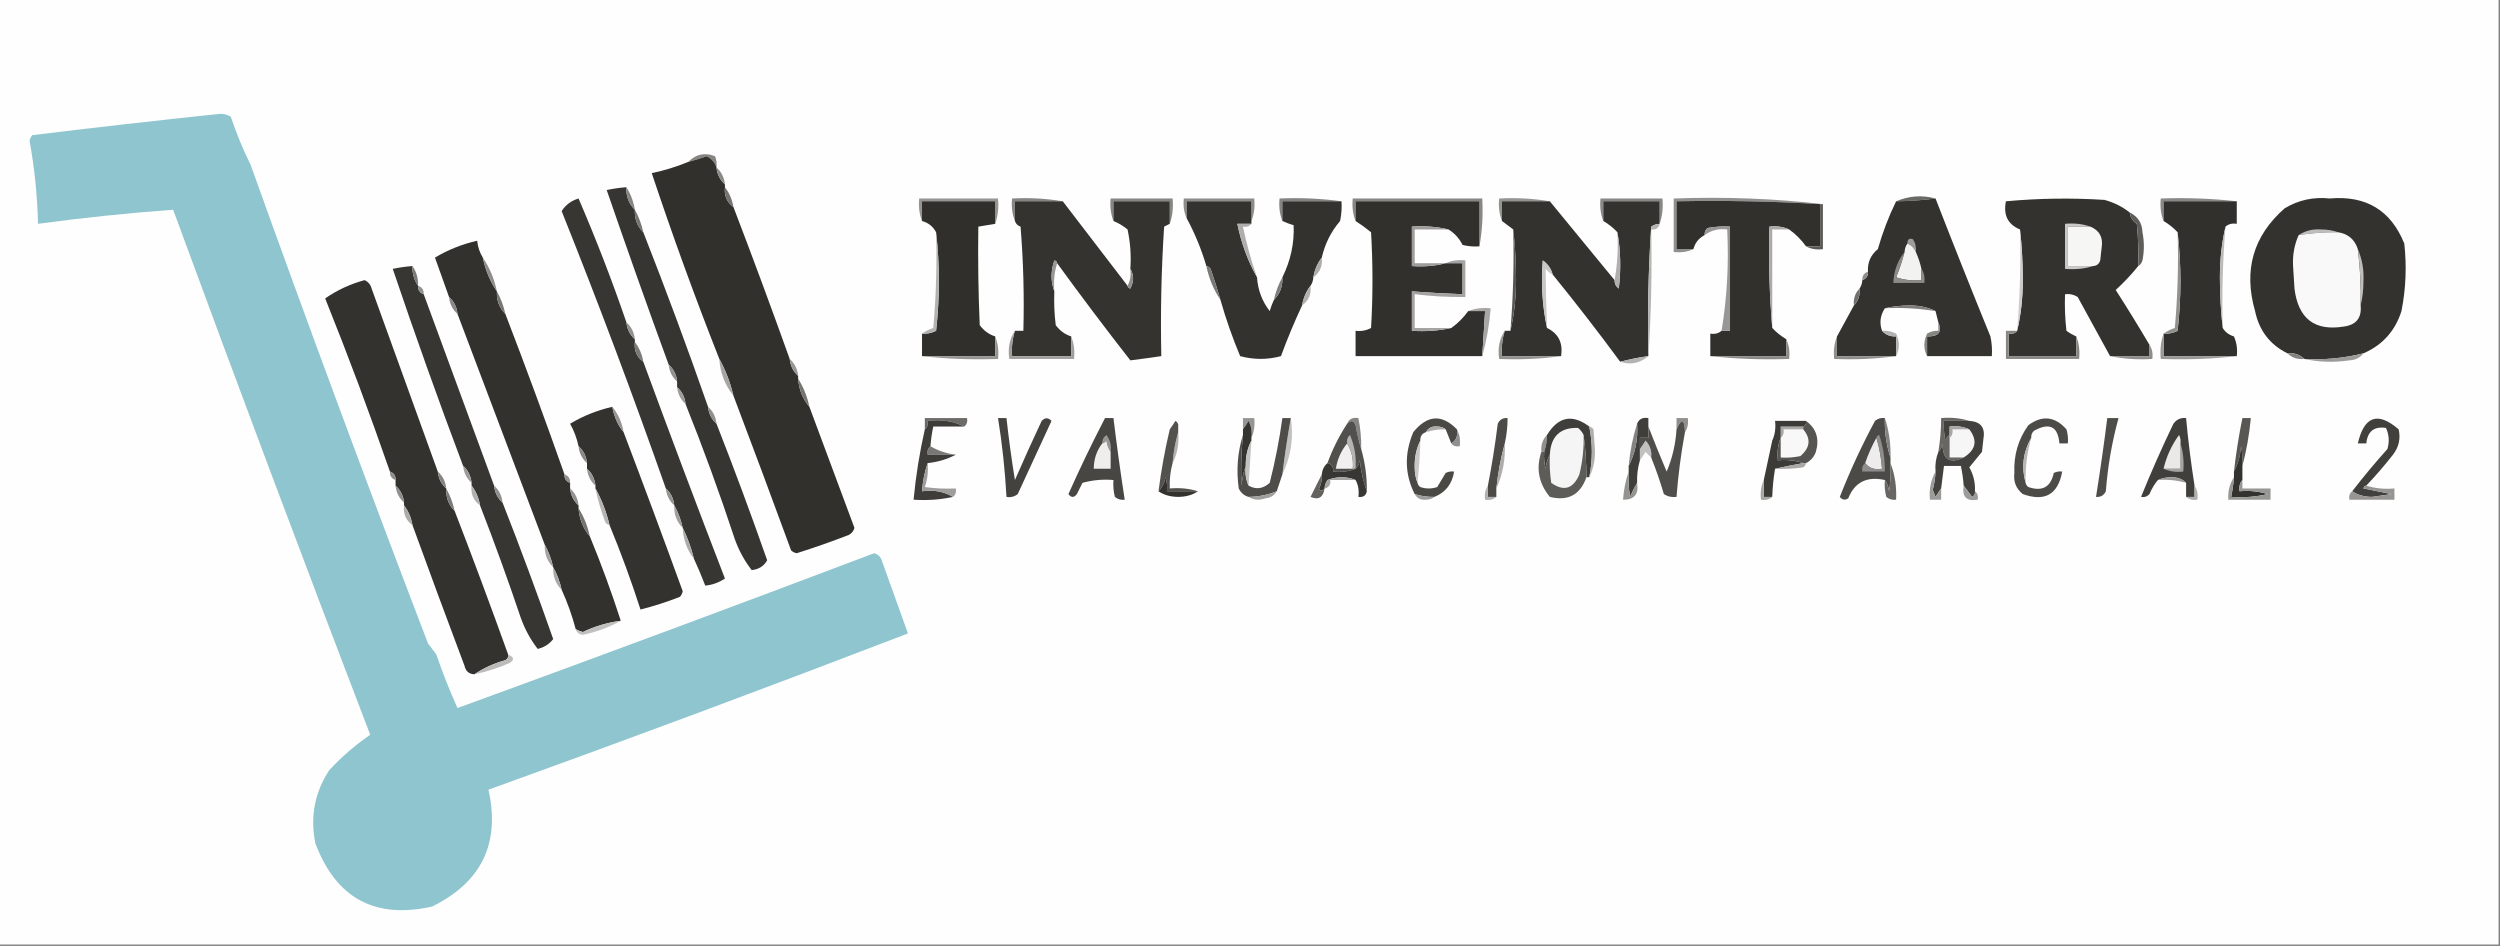 <?xml version="1.0" encoding="UTF-8"?>
<svg xmlns="http://www.w3.org/2000/svg" xmlns:xlink="http://www.w3.org/1999/xlink" width="888px" height="336px" viewBox="0 0 666 252" version="1.1">
<rect x="0" y="0" width="666" height="252" fill="#808080" stroke="none"/>
<g id="surface1">
<path style=" stroke:none;fill-rule:evenodd;fill:rgb(99.608%,99.608%,99.608%);fill-opacity:1;" d="M -0.375 -0.375 C 221.625 -0.375 443.625 -0.375 665.625 -0.375 C 665.625 83.625 665.625 167.625 665.625 251.625 C 443.625 251.625 221.625 251.625 -0.375 251.625 C -0.375 167.625 -0.375 83.625 -0.375 -0.375 Z M -0.375 -0.375 "/>
<path style=" stroke:none;fill-rule:evenodd;fill:rgb(55.686%,77.255%,80.784%);fill-opacity:1;" d="M 58.125 30.375 C 59.359 30.215 60.484 30.465 61.5 31.125 C 62.973 35.555 64.723 39.805 66.75 43.875 C 82.074 86.598 97.824 129.098 114 171.375 C 114.75 172.375 115.5 173.375 116.25 174.375 C 117.91 179.238 119.785 183.988 121.875 188.625 C 159.082 175.055 196.082 161.305 232.875 147.375 C 233.734 147.613 234.359 148.113 234.75 148.875 C 237.125 155.5 239.5 162.125 241.875 168.75 C 204.98 182.934 167.73 196.809 130.125 210.375 C 133.316 224.617 128.316 234.992 115.125 241.5 C 99.875 244.914 89.5 239.289 84 224.625 C 82.59 217.551 83.84 211.051 87.75 205.125 C 91.098 201.539 94.727 198.414 98.625 195.75 C 80.797 149.223 63.297 102.602 46.125 55.875 C 34.082 56.754 22.082 58.004 10.125 59.625 C 9.953 52.188 9.203 44.812 7.875 37.5 C 7.984 36.922 8.234 36.422 8.625 36 C 25.219 33.977 41.719 32.102 58.125 30.375 Z M 58.125 30.375 "/>
<path style=" stroke:none;fill-rule:evenodd;fill:rgb(52.157%,51.765%,50.98%);fill-opacity:1;" d="M 190.875 44.625 C 190.453 43.262 189.578 42.262 188.25 41.625 C 186.633 42.207 185.008 42.707 183.375 43.125 C 185.383 41.047 187.758 40.547 190.5 41.625 C 190.867 42.594 190.992 43.594 190.875 44.625 Z M 190.875 44.625 "/>
<path style=" stroke:none;fill-rule:evenodd;fill:rgb(19.608%,18.824%,17.255%);fill-opacity:1;" d="M 190.875 44.625 C 191.066 46.477 191.816 47.977 193.125 49.125 C 193.125 49.375 193.125 49.625 193.125 49.875 C 192.875 52.117 193.625 53.867 195.375 55.125 C 200.523 68.562 205.523 82.062 210.375 95.625 C 210.566 97.477 211.316 98.977 212.625 100.125 C 212.625 100.375 212.625 100.625 212.625 100.875 C 212.828 103.77 213.828 106.27 215.625 108.375 C 219.621 119.109 223.621 129.859 227.625 140.625 C 227.387 141.484 226.887 142.109 226.125 142.5 C 221.559 144.273 216.93 145.898 212.25 147.375 C 211.672 147.266 211.172 147.016 210.75 146.625 C 205.695 132.832 200.57 119.082 195.375 105.375 C 194.551 101.891 193.301 98.641 191.625 95.625 C 185.207 79.379 179.207 62.879 173.625 46.125 C 176.996 45.418 180.246 44.418 183.375 43.125 C 185.008 42.707 186.633 42.207 188.25 41.625 C 189.578 42.262 190.453 43.262 190.875 44.625 Z M 190.875 44.625 "/>
<path style=" stroke:none;fill-rule:evenodd;fill:rgb(54.51%,54.118%,53.333%);fill-opacity:1;" d="M 190.875 44.625 C 192.184 45.773 192.934 47.273 193.125 49.125 C 191.816 47.977 191.066 46.477 190.875 44.625 Z M 190.875 44.625 "/>
<path style=" stroke:none;fill-rule:evenodd;fill:rgb(21.569%,20.784%,19.216%);fill-opacity:1;" d="M 166.875 49.875 C 166.758 52.285 167.508 54.285 169.125 55.875 C 169.008 58.285 169.758 60.285 171.375 61.875 C 177.422 77.258 183.172 92.758 188.625 108.375 C 188.816 110.227 189.566 111.727 190.875 112.875 C 195.586 124.879 200.086 137.004 204.375 149.25 C 203.527 150.801 202.152 151.676 200.25 151.875 C 198.336 149.406 196.836 146.656 195.75 143.625 C 191.734 131.445 187.359 119.445 182.625 107.625 C 182.434 105.773 181.684 104.273 180.375 103.125 C 180.375 102.625 180.375 102.125 180.375 101.625 C 180.184 99.773 179.434 98.273 178.125 97.125 C 172.473 81.672 166.977 66.172 161.625 50.625 C 163.355 50.254 165.105 50.004 166.875 49.875 Z M 166.875 49.875 "/>
<path style=" stroke:none;fill-rule:evenodd;fill:rgb(52.549%,52.157%,51.373%);fill-opacity:1;" d="M 166.875 49.875 C 168.016 51.668 168.766 53.668 169.125 55.875 C 167.508 54.285 166.758 52.285 166.875 49.875 Z M 166.875 49.875 "/>
<path style=" stroke:none;fill-rule:evenodd;fill:rgb(58.824%,58.431%,57.647%);fill-opacity:1;" d="M 265.125 59.625 C 265.125 57.625 265.125 55.625 265.125 53.625 C 258.625 53.625 252.125 53.625 245.625 53.625 C 245.625 55.375 245.625 57.125 245.625 58.875 C 244.895 57.039 244.645 55.039 244.875 52.875 C 251.875 52.875 258.875 52.875 265.875 52.875 C 266.109 55.285 265.859 57.535 265.125 59.625 Z M 265.125 59.625 "/>
<path style=" stroke:none;fill-rule:evenodd;fill:rgb(52.549%,52.157%,51.373%);fill-opacity:1;" d="M 283.125 53.625 C 278.875 53.625 274.625 53.625 270.375 53.625 C 270.375 55.375 270.375 57.125 270.375 58.875 C 269.645 57.039 269.395 55.039 269.625 52.875 C 274.266 52.633 278.766 52.883 283.125 53.625 Z M 283.125 53.625 "/>
<path style=" stroke:none;fill-rule:evenodd;fill:rgb(52.941%,52.549%,51.765%);fill-opacity:1;" d="M 311.625 59.625 C 311.625 57.625 311.625 55.625 311.625 53.625 C 306.625 53.625 301.625 53.625 296.625 53.625 C 296.625 55.375 296.625 57.125 296.625 58.875 C 295.895 57.039 295.645 55.039 295.875 52.875 C 301.375 52.875 306.875 52.875 312.375 52.875 C 312.609 55.285 312.359 57.535 311.625 59.625 Z M 311.625 59.625 "/>
<path style=" stroke:none;fill-rule:evenodd;fill:rgb(55.294%,54.902%,54.118%);fill-opacity:1;" d="M 333.375 58.875 C 333.375 57.125 333.375 55.375 333.375 53.625 C 327.625 53.625 321.875 53.625 316.125 53.625 C 316.125 55.125 316.125 56.625 316.125 58.125 C 315.398 56.543 315.148 54.793 315.375 52.875 C 321.625 52.875 327.875 52.875 334.125 52.875 C 334.355 55.039 334.105 57.039 333.375 58.875 Z M 333.375 58.875 "/>
<path style=" stroke:none;fill-rule:evenodd;fill:rgb(52.157%,51.765%,50.98%);fill-opacity:1;" d="M 357.375 53.625 C 352.125 53.625 346.875 53.625 341.625 53.625 C 341.625 55.375 341.625 57.125 341.625 58.875 C 340.895 57.039 340.645 55.039 340.875 52.875 C 346.516 52.633 352.016 52.883 357.375 53.625 Z M 357.375 53.625 "/>
<path style=" stroke:none;fill-rule:evenodd;fill:rgb(53.333%,52.941%,52.157%);fill-opacity:1;" d="M 394.125 65.625 C 394.125 61.625 394.125 57.625 394.125 53.625 C 383.125 53.625 372.125 53.625 361.125 53.625 C 361.125 55.375 361.125 57.125 361.125 58.875 C 360.395 57.039 360.145 55.039 360.375 52.875 C 371.875 52.875 383.375 52.875 394.875 52.875 C 395.117 57.27 394.867 61.52 394.125 65.625 Z M 394.125 65.625 "/>
<path style=" stroke:none;fill-rule:evenodd;fill:rgb(58.431%,58.039%,57.647%);fill-opacity:1;" d="M 412.875 53.625 C 408.625 53.625 404.375 53.625 400.125 53.625 C 400.125 55.375 400.125 57.125 400.125 58.875 C 399.395 57.039 399.145 55.039 399.375 52.875 C 404.016 52.633 408.516 52.883 412.875 53.625 Z M 412.875 53.625 "/>
<path style=" stroke:none;fill-rule:evenodd;fill:rgb(53.725%,53.333%,52.549%);fill-opacity:1;" d="M 442.125 59.625 C 442.125 57.625 442.125 55.625 442.125 53.625 C 437.125 53.625 432.125 53.625 427.125 53.625 C 427.125 55.375 427.125 57.125 427.125 58.875 C 426.395 57.039 426.145 55.039 426.375 52.875 C 431.875 52.875 437.375 52.875 442.875 52.875 C 443.109 55.285 442.859 57.535 442.125 59.625 Z M 442.125 59.625 "/>
<path style=" stroke:none;fill-rule:evenodd;fill:rgb(56.863%,56.471%,56.078%);fill-opacity:1;" d="M 485.625 54.375 C 485.375 54.375 485.125 54.375 484.875 54.375 C 472.258 53.629 459.508 53.379 446.625 53.625 C 446.625 57.875 446.625 62.125 446.625 66.375 C 448.125 66.375 449.625 66.375 451.125 66.375 C 449.543 67.102 447.793 67.352 445.875 67.125 C 445.875 62.375 445.875 57.625 445.875 52.875 C 459.398 52.387 472.648 52.887 485.625 54.375 Z M 485.625 54.375 "/>
<path style=" stroke:none;fill-rule:evenodd;fill:rgb(41.569%,41.176%,40%);fill-opacity:1;" d="M 515.625 52.875 C 512.145 53.344 508.645 53.594 505.125 53.625 C 508.566 52.16 512.066 51.91 515.625 52.875 Z M 515.625 52.875 "/>
<path style=" stroke:none;fill-rule:evenodd;fill:rgb(20.392%,19.608%,18.039%);fill-opacity:1;" d="M 515.625 52.875 C 520.379 65.117 525.254 77.367 530.25 89.625 C 530.621 91.359 530.746 93.105 530.625 94.875 C 524.875 94.875 519.125 94.875 513.375 94.875 C 513.375 93.125 513.375 91.375 513.375 89.625 C 516.438 89.699 517.438 88.449 516.375 85.875 C 516.125 84.875 515.875 83.875 515.625 82.875 C 513.684 81.887 511.434 81.387 508.875 81.375 C 506.484 81.375 504.234 81.625 502.125 82.125 C 500.883 84.066 500.633 86.066 501.375 88.125 C 502.336 89.199 503.586 89.699 505.125 89.625 C 505.125 91.375 505.125 93.125 505.125 94.875 C 499.875 94.875 494.625 94.875 489.375 94.875 C 489.375 93.125 489.375 91.375 489.375 89.625 C 490.871 86.879 492.371 84.129 493.875 81.375 C 495.055 80.172 495.555 78.672 495.375 76.875 C 495.832 76.207 496.082 75.457 496.125 74.625 C 497.18 74.27 497.68 73.52 497.625 72.375 C 497.473 69.926 498.348 67.926 500.25 66.375 C 501.527 61.902 503.152 57.652 505.125 53.625 C 508.645 53.594 512.145 53.344 515.625 52.875 Z M 515.625 52.875 "/>
<path style=" stroke:none;fill-rule:evenodd;fill:rgb(53.725%,53.333%,52.549%);fill-opacity:1;" d="M 595.875 53.625 C 589.375 53.625 582.875 53.625 576.375 53.625 C 576.375 55.375 576.375 57.125 576.375 58.875 C 575.645 57.039 575.395 55.039 575.625 52.875 C 582.512 52.629 589.262 52.879 595.875 53.625 Z M 595.875 53.625 "/>
<path style=" stroke:none;fill-rule:evenodd;fill:rgb(21.961%,21.176%,19.608%);fill-opacity:1;" d="M 166.875 85.875 C 167.066 87.727 167.816 89.227 169.125 90.375 C 169.125 90.625 169.125 90.875 169.125 91.125 C 168.875 93.367 169.625 95.117 171.375 96.375 C 178.508 115.781 185.754 135.027 193.125 154.125 C 191.461 155.219 189.711 155.844 187.875 156 C 186.934 153.531 185.934 151.156 184.875 148.875 C 184.152 145.953 183.152 143.203 181.875 140.625 C 181.402 138.453 180.652 136.453 179.625 134.625 C 179.434 132.773 178.684 131.273 177.375 130.125 C 168.613 105.195 159.363 80.57 149.625 56.25 C 150.648 54.602 152.148 53.477 154.125 52.875 C 158.801 63.723 163.051 74.723 166.875 85.875 Z M 166.875 85.875 "/>
<path style=" stroke:none;fill-rule:evenodd;fill:rgb(45.882%,45.49%,44.314%);fill-opacity:1;" d="M 193.125 49.875 C 194.297 51.383 195.047 53.133 195.375 55.125 C 193.625 53.867 192.875 52.117 193.125 49.875 Z M 193.125 49.875 "/>
<path style=" stroke:none;fill-rule:evenodd;fill:rgb(20.392%,19.608%,18.039%);fill-opacity:1;" d="M 567.375 56.625 C 567.516 57.898 568.141 58.898 569.25 59.625 C 569.625 63.367 569.75 67.117 569.625 70.875 C 567.781 73.168 565.781 75.289 563.625 77.25 C 566.723 82.07 569.723 86.945 572.625 91.875 C 572.625 92.875 572.625 93.875 572.625 94.875 C 569.125 94.875 565.625 94.875 562.125 94.875 C 559.258 89.645 556.383 84.395 553.5 79.125 C 552.484 78.465 551.359 78.215 550.125 78.375 C 550 81.633 550.125 84.883 550.5 88.125 C 551.336 88.73 552.211 89.23 553.125 89.625 C 553.125 91.375 553.125 93.125 553.125 94.875 C 547.125 94.875 541.125 94.875 535.125 94.875 C 535.125 92.875 535.125 90.875 535.125 88.875 C 536.094 89.055 536.844 88.805 537.375 88.125 C 538.371 83.902 538.871 79.402 538.875 74.625 C 538.875 69.992 538.625 65.492 538.125 61.125 C 534.891 59.793 533.641 57.293 534.375 53.625 C 543.105 52.816 551.855 52.691 560.625 53.25 C 563.16 53.938 565.41 55.062 567.375 56.625 Z M 567.375 56.625 "/>
<path style=" stroke:none;fill-rule:evenodd;fill:rgb(20.392%,19.608%,18.039%);fill-opacity:1;" d="M 629.625 94.125 C 624.473 95.418 619.223 95.918 613.875 95.625 C 612.672 94.445 611.172 93.945 609.375 94.125 C 604.719 91.832 601.844 88.082 600.75 82.875 C 597.625 71.98 600.25 62.855 608.625 55.5 C 612.301 53.285 616.301 52.41 620.625 52.875 C 630.301 52.02 636.926 56.02 640.5 64.875 C 641.176 70.934 640.926 76.934 639.75 82.875 C 638.055 88.195 634.68 91.945 629.625 94.125 Z M 629.625 94.125 "/>
<path style=" stroke:none;fill-rule:evenodd;fill:rgb(19.216%,18.431%,16.863%);fill-opacity:1;" d="M 265.125 59.625 C 263.625 59.875 262.125 60.125 260.625 60.375 C 260.5 69.129 260.625 77.879 261 86.625 C 262.09 88.098 263.465 89.098 265.125 89.625 C 265.125 91.375 265.125 93.125 265.125 94.875 C 258.625 94.875 252.125 94.875 245.625 94.875 C 245.625 92.875 245.625 90.875 245.625 88.875 C 246.945 88.98 248.195 88.73 249.375 88.125 C 250.367 79.254 250.367 70.504 249.375 61.875 C 248.566 60.344 247.316 59.344 245.625 58.875 C 245.625 57.125 245.625 55.375 245.625 53.625 C 252.125 53.625 258.625 53.625 265.125 53.625 C 265.125 55.625 265.125 57.625 265.125 59.625 Z M 265.125 59.625 "/>
<path style=" stroke:none;fill-rule:evenodd;fill:rgb(20.784%,20%,18.431%);fill-opacity:1;" d="M 283.125 53.625 C 288.875 61.125 294.625 68.625 300.375 76.125 C 300.422 76.531 300.668 76.781 301.125 76.875 C 302.098 75.02 302.098 73.27 301.125 71.625 C 301.371 68.09 301.121 64.59 300.375 61.125 C 299.227 60.18 297.98 59.43 296.625 58.875 C 296.625 57.125 296.625 55.375 296.625 53.625 C 301.625 53.625 306.625 53.625 311.625 53.625 C 311.625 55.625 311.625 57.625 311.625 59.625 C 311.137 59.852 310.637 60.102 310.125 60.375 C 309.375 71.863 309.125 83.363 309.375 94.875 C 306.586 95.285 303.836 95.66 301.125 96 C 294.461 87.469 287.961 78.844 281.625 70.125 C 281.578 69.719 281.332 69.469 280.875 69.375 C 279.895 72.234 279.895 74.984 280.875 77.625 C 280.75 80.637 280.875 83.637 281.25 86.625 C 282.34 88.098 283.715 89.098 285.375 89.625 C 285.375 91.375 285.375 93.125 285.375 94.875 C 280.125 94.875 274.875 94.875 269.625 94.875 C 269.449 92.543 269.699 90.293 270.375 88.125 C 271.125 88.125 271.875 88.125 272.625 88.125 C 272.875 78.863 272.625 69.613 271.875 60.375 C 271.109 60.109 270.609 59.609 270.375 58.875 C 270.375 57.125 270.375 55.375 270.375 53.625 C 274.625 53.625 278.875 53.625 283.125 53.625 Z M 283.125 53.625 "/>
<path style=" stroke:none;fill-rule:evenodd;fill:rgb(20.392%,19.608%,18.039%);fill-opacity:1;" d="M 333.375 58.875 C 333.375 59.125 333.375 59.375 333.375 59.625 C 332.125 59.625 330.875 59.625 329.625 59.625 C 330.66 64.738 332.41 69.488 334.875 73.875 C 335.086 77.227 336.211 80.227 338.25 82.875 C 338.559 81.824 338.934 80.824 339.375 79.875 C 340.992 78.289 341.742 76.285 341.625 73.875 C 343.832 69.414 344.832 64.789 344.625 60 C 343.574 59.691 342.574 59.316 341.625 58.875 C 341.625 57.125 341.625 55.375 341.625 53.625 C 346.875 53.625 352.125 53.625 357.375 53.625 C 357.496 55.395 357.371 57.145 357 58.875 C 354.574 61.723 352.949 64.973 352.125 68.625 C 350.953 70.133 350.203 71.883 349.875 73.875 C 349.832 74.707 349.582 75.457 349.125 76.125 C 347.953 77.633 347.203 79.383 346.875 81.375 C 344.832 85.723 342.957 90.223 341.25 94.875 C 337.664 95.852 334.039 95.852 330.375 94.875 C 328.324 89.969 326.574 84.969 325.125 79.875 C 324.332 77.125 323.457 74.375 322.5 71.625 C 322.211 71.207 321.836 70.957 321.375 70.875 C 320.059 66.414 318.309 62.164 316.125 58.125 C 316.125 56.625 316.125 55.125 316.125 53.625 C 321.875 53.625 327.625 53.625 333.375 53.625 C 333.375 55.375 333.375 57.125 333.375 58.875 Z M 333.375 58.875 "/>
<path style=" stroke:none;fill-rule:evenodd;fill:rgb(19.608%,18.824%,17.255%);fill-opacity:1;" d="M 394.125 65.625 C 392.605 65.746 391.105 65.621 389.625 65.25 C 388.754 63.504 387.504 62.129 385.875 61.125 C 382.773 60.387 379.523 60.137 376.125 60.375 C 376.125 63.875 376.125 67.375 376.125 70.875 C 379.277 71.113 382.277 70.863 385.125 70.125 C 386.625 70.125 388.125 70.125 389.625 70.125 C 389.625 72.875 389.625 75.625 389.625 78.375 C 385.117 78.223 380.617 77.973 376.125 77.625 C 376.125 81.125 376.125 84.625 376.125 88.125 C 379.773 88.363 383.273 88.113 386.625 87.375 C 388.395 86.105 389.895 84.605 391.125 82.875 C 392.625 82.875 394.125 82.875 395.625 82.875 C 395.375 86.875 395.125 90.875 394.875 94.875 C 383.625 94.875 372.375 94.875 361.125 94.875 C 361.125 92.625 361.125 90.375 361.125 88.125 C 362.602 88.305 363.977 88.055 365.25 87.375 C 365.75 78.875 365.75 70.375 365.25 61.875 C 363.891 60.766 362.516 59.766 361.125 58.875 C 361.125 57.125 361.125 55.375 361.125 53.625 C 372.125 53.625 383.125 53.625 394.125 53.625 C 394.125 57.625 394.125 61.625 394.125 65.625 Z M 394.125 65.625 "/>
<path style=" stroke:none;fill-rule:evenodd;fill:rgb(20.392%,19.608%,18.039%);fill-opacity:1;" d="M 412.875 53.625 C 418.625 60.625 424.375 67.625 430.125 74.625 C 430.098 75.566 430.473 76.316 431.25 76.875 C 431.867 71.738 431.742 66.742 430.875 61.875 C 429.793 60.703 428.543 59.703 427.125 58.875 C 427.125 57.125 427.125 55.375 427.125 53.625 C 432.125 53.625 437.125 53.625 442.125 53.625 C 442.125 55.625 442.125 57.625 442.125 59.625 C 441.312 59.656 440.562 59.906 439.875 60.375 C 439.125 71.863 438.875 83.363 439.125 94.875 C 436.594 95.219 434.09 95.719 431.625 96.375 C 425.797 88.461 419.797 80.711 413.625 73.125 C 413.227 71.594 412.352 70.344 411 69.375 C 410.496 75.535 410.871 81.535 412.125 87.375 C 415.172 88.852 416.422 91.352 415.875 94.875 C 410.625 94.875 405.375 94.875 400.125 94.875 C 399.949 92.543 400.199 90.293 400.875 88.125 C 401.375 88.125 401.875 88.125 402.375 88.125 C 403.371 83.902 403.871 79.402 403.875 74.625 C 403.875 69.992 403.625 65.492 403.125 61.125 C 402.125 60.375 401.125 59.625 400.125 58.875 C 400.125 57.125 400.125 55.375 400.125 53.625 C 404.375 53.625 408.625 53.625 412.875 53.625 Z M 412.875 53.625 "/>
<path style=" stroke:none;fill-rule:evenodd;fill:rgb(19.608%,18.824%,17.255%);fill-opacity:1;" d="M 484.875 54.375 C 484.875 58.125 484.875 61.875 484.875 65.625 C 483.625 65.625 482.375 65.625 481.125 65.625 C 479.895 63.895 478.395 62.395 476.625 61.125 C 475.043 60.398 473.293 60.148 471.375 60.375 C 471.129 69.508 471.379 78.508 472.125 87.375 C 473.238 88.555 474.488 89.555 475.875 90.375 C 475.875 91.875 475.875 93.375 475.875 94.875 C 469.125 94.875 462.375 94.875 455.625 94.875 C 455.625 92.875 455.625 90.875 455.625 88.875 C 456.824 89.074 457.824 88.824 458.625 88.125 C 459.375 88.125 460.125 88.125 460.875 88.125 C 460.875 78.875 460.875 69.625 460.875 60.375 C 458.859 60.25 456.859 60.375 454.875 60.75 C 454.312 61.254 454.059 61.879 454.125 62.625 C 452.559 63.438 451.559 64.688 451.125 66.375 C 449.625 66.375 448.125 66.375 446.625 66.375 C 446.625 62.125 446.625 57.875 446.625 53.625 C 459.508 53.379 472.258 53.629 484.875 54.375 Z M 484.875 54.375 "/>
<path style=" stroke:none;fill-rule:evenodd;fill:rgb(19.216%,18.824%,17.255%);fill-opacity:1;" d="M 595.875 53.625 C 595.875 55.625 595.875 57.625 595.875 59.625 C 594.676 59.426 593.676 59.676 592.875 60.375 C 591.879 64.594 591.379 69.094 591.375 73.875 C 591.375 78.508 591.625 83.008 592.125 87.375 C 592.805 88.473 593.805 89.223 595.125 89.625 C 595.855 91.309 596.105 93.059 595.875 94.875 C 589.375 94.875 582.875 94.875 576.375 94.875 C 576.375 92.875 576.375 90.875 576.375 88.875 C 577.695 88.98 578.945 88.73 580.125 88.125 C 581.117 79.254 581.117 70.504 580.125 61.875 C 579.012 60.695 577.762 59.695 576.375 58.875 C 576.375 57.125 576.375 55.375 576.375 53.625 C 582.875 53.625 589.375 53.625 595.875 53.625 Z M 595.875 53.625 "/>
<path style=" stroke:none;fill-rule:evenodd;fill:rgb(46.275%,45.882%,44.706%);fill-opacity:1;" d="M 169.125 55.875 C 170.152 57.703 170.902 59.703 171.375 61.875 C 169.758 60.285 169.008 58.285 169.125 55.875 Z M 169.125 55.875 "/>
<path style=" stroke:none;fill-rule:evenodd;fill:rgb(35.686%,34.902%,33.725%);fill-opacity:1;" d="M 484.875 54.375 C 485.125 54.375 485.375 54.375 485.625 54.375 C 485.625 58.375 485.625 62.375 485.625 66.375 C 483.949 66.598 482.449 66.348 481.125 65.625 C 482.375 65.625 483.625 65.625 484.875 65.625 C 484.875 61.875 484.875 58.125 484.875 54.375 Z M 484.875 54.375 "/>
<path style=" stroke:none;fill-rule:evenodd;fill:rgb(79.608%,79.216%,78.824%);fill-opacity:1;" d="M 556.875 60.375 C 554.875 60.375 552.875 60.375 550.875 60.375 C 550.875 63.875 550.875 67.375 550.875 70.875 C 553.125 70.875 555.375 70.875 557.625 70.875 C 555.281 71.609 552.781 71.859 550.125 71.625 C 550.125 67.625 550.125 63.625 550.125 59.625 C 552.535 59.391 554.785 59.641 556.875 60.375 Z M 556.875 60.375 "/>
<path style=" stroke:none;fill-rule:evenodd;fill:rgb(96.471%,96.471%,96.078%);fill-opacity:1;" d="M 556.875 60.375 C 559.324 61.398 560.324 63.273 559.875 66 C 559.75 67.125 559.625 68.25 559.5 69.375 C 559.188 70.316 558.562 70.816 557.625 70.875 C 555.375 70.875 553.125 70.875 550.875 70.875 C 550.875 67.375 550.875 63.875 550.875 60.375 C 552.875 60.375 554.875 60.375 556.875 60.375 Z M 556.875 60.375 "/>
<path style=" stroke:none;fill-rule:evenodd;fill:rgb(68.627%,68.235%,67.843%);fill-opacity:1;" d="M 333.375 59.625 C 332.844 60.305 332.094 60.555 331.125 60.375 C 332.07 64.965 333.32 69.465 334.875 73.875 C 332.41 69.488 330.66 64.738 329.625 59.625 C 330.875 59.625 332.125 59.625 333.375 59.625 Z M 333.375 59.625 "/>
<path style=" stroke:none;fill-rule:evenodd;fill:rgb(61.961%,61.569%,60.784%);fill-opacity:1;" d="M 385.875 61.125 C 382.875 61.125 379.875 61.125 376.875 61.125 C 376.875 64.125 376.875 67.125 376.875 70.125 C 379.625 70.125 382.375 70.125 385.125 70.125 C 382.277 70.863 379.277 71.113 376.125 70.875 C 376.125 67.375 376.125 63.875 376.125 60.375 C 379.523 60.137 382.773 60.387 385.875 61.125 Z M 385.875 61.125 "/>
<path style=" stroke:none;fill-rule:evenodd;fill:rgb(60%,59.216%,58.824%);fill-opacity:1;" d="M 458.625 88.125 C 460.086 79.312 460.586 70.312 460.125 61.125 C 457.867 60.832 455.863 61.332 454.125 62.625 C 454.059 61.879 454.312 61.254 454.875 60.75 C 456.859 60.375 458.859 60.25 460.875 60.375 C 460.875 69.625 460.875 78.875 460.875 88.125 C 460.125 88.125 459.375 88.125 458.625 88.125 Z M 458.625 88.125 "/>
<path style=" stroke:none;fill-rule:evenodd;fill:rgb(74.51%,74.118%,73.725%);fill-opacity:1;" d="M 622.875 61.875 C 619.348 61.828 615.848 62.078 612.375 62.625 C 614.105 61.465 616.105 60.965 618.375 61.125 C 620.023 61.129 621.523 61.379 622.875 61.875 Z M 622.875 61.875 "/>
<path style=" stroke:none;fill-rule:evenodd;fill:rgb(67.059%,66.667%,65.882%);fill-opacity:1;" d="M 476.625 61.125 C 475.125 61.125 473.625 61.125 472.125 61.125 C 472.125 69.875 472.125 78.625 472.125 87.375 C 471.379 78.508 471.129 69.508 471.375 60.375 C 473.293 60.148 475.043 60.398 476.625 61.125 Z M 476.625 61.125 "/>
<path style=" stroke:none;fill-rule:evenodd;fill:rgb(73.333%,73.333%,72.549%);fill-opacity:1;" d="M 592.875 60.375 C 592.141 69.316 591.891 78.316 592.125 87.375 C 591.625 83.008 591.375 78.508 591.375 73.875 C 591.379 69.094 591.879 64.594 592.875 60.375 Z M 592.875 60.375 "/>
<path style=" stroke:none;fill-rule:evenodd;fill:rgb(98.039%,97.647%,97.647%);fill-opacity:1;" d="M 622.875 61.875 C 625.547 62.297 627.297 63.797 628.125 66.375 C 628.75 71.348 628.996 76.348 628.875 81.375 C 629.188 84.688 627.688 86.562 624.375 87 C 616.613 88.254 612.238 84.879 611.25 76.875 C 611.125 74.875 611 72.875 610.875 70.875 C 610.719 67.898 611.223 65.148 612.375 62.625 C 615.848 62.078 619.348 61.828 622.875 61.875 Z M 622.875 61.875 "/>
<path style=" stroke:none;fill-rule:evenodd;fill:rgb(69.804%,69.804%,69.02%);fill-opacity:1;" d="M 249.375 61.875 C 250.367 70.504 250.367 79.254 249.375 88.125 C 248.195 88.73 246.945 88.98 245.625 88.875 C 246.48 88.246 247.48 87.746 248.625 87.375 C 249.375 78.891 249.625 70.391 249.375 61.875 Z M 249.375 61.875 "/>
<path style=" stroke:none;fill-rule:evenodd;fill:rgb(56.863%,56.863%,55.686%);fill-opacity:1;" d="M 580.125 61.875 C 581.117 70.504 581.117 79.254 580.125 88.125 C 578.945 88.73 577.695 88.98 576.375 88.875 C 577.23 88.246 578.23 87.746 579.375 87.375 C 580.125 78.891 580.375 70.391 580.125 61.875 Z M 580.125 61.875 "/>
<path style=" stroke:none;fill-rule:evenodd;fill:rgb(80%,79.608%,79.216%);fill-opacity:1;" d="M 538.125 61.125 C 538.625 65.492 538.875 69.992 538.875 74.625 C 538.871 79.402 538.371 83.902 537.375 88.125 C 538.109 79.184 538.359 70.184 538.125 61.125 Z M 538.125 61.125 "/>
<path style=" stroke:none;fill-rule:evenodd;fill:rgb(37.255%,36.471%,35.294%);fill-opacity:1;" d="M 567.375 56.625 C 569.543 57.676 570.668 59.426 570.75 61.875 C 571.25 64.375 571.25 66.875 570.75 69.375 C 570.543 70.062 570.168 70.562 569.625 70.875 C 569.75 67.117 569.625 63.367 569.25 59.625 C 568.141 58.898 567.516 57.898 567.375 56.625 Z M 567.375 56.625 "/>
<path style=" stroke:none;fill-rule:evenodd;fill:rgb(61.961%,61.569%,60.784%);fill-opacity:1;" d="M 510.375 67.125 C 509.926 66.074 509.176 65.324 508.125 64.875 C 508.137 63.73 508.637 63.355 509.625 63.75 C 510.285 64.766 510.535 65.891 510.375 67.125 Z M 510.375 67.125 "/>
<path style=" stroke:none;fill-rule:evenodd;fill:rgb(20%,19.216%,17.647%);fill-opacity:1;" d="M 128.625 68.625 C 129.309 71.953 130.562 74.953 132.375 77.625 C 132.258 80.035 133.008 82.039 134.625 83.625 C 140.07 97.77 145.32 112.02 150.375 126.375 C 150.32 127.52 150.82 128.27 151.875 128.625 C 151.875 129.125 151.875 129.625 151.875 130.125 C 152.066 131.977 152.816 133.477 154.125 134.625 C 154.125 134.875 154.125 135.125 154.125 135.375 C 154.328 138.27 155.328 140.77 157.125 142.875 C 160.152 150.203 162.902 157.703 165.375 165.375 C 161.855 165.84 158.48 166.84 155.25 168.375 C 154.574 168.191 153.949 167.941 153.375 167.625 C 152.422 164.016 151.172 160.516 149.625 157.125 C 149.152 154.953 148.402 152.953 147.375 151.125 C 146.902 148.953 146.152 146.953 145.125 145.125 C 137.336 124.566 129.586 104.062 121.875 83.625 C 121.684 81.773 120.934 80.273 119.625 79.125 C 118.387 75.641 117.137 72.141 115.875 68.625 C 119.336 66.551 123.086 65.051 127.125 64.125 C 127.277 65.766 127.777 67.266 128.625 68.625 Z M 128.625 68.625 "/>
<path style=" stroke:none;fill-rule:evenodd;fill:rgb(34.51%,33.725%,32.549%);fill-opacity:1;" d="M 403.125 61.125 C 403.625 65.492 403.875 69.992 403.875 74.625 C 403.871 79.402 403.371 83.902 402.375 88.125 C 403.109 79.184 403.359 70.184 403.125 61.125 Z M 403.125 61.125 "/>
<path style=" stroke:none;fill-rule:evenodd;fill:rgb(94.902%,94.902%,94.51%);fill-opacity:1;" d="M 508.125 64.875 C 509.176 65.324 509.926 66.074 510.375 67.125 C 511.023 68.566 511.523 70.066 511.875 71.625 C 511.875 72.625 511.875 73.625 511.875 74.625 C 509.57 74.863 507.32 74.613 505.125 73.875 C 506.027 71.664 506.777 69.414 507.375 67.125 C 507.418 66.293 507.668 65.543 508.125 64.875 Z M 508.125 64.875 "/>
<path style=" stroke:none;fill-rule:evenodd;fill:rgb(55.686%,55.294%,54.118%);fill-opacity:1;" d="M 128.625 68.625 C 130.438 71.297 131.691 74.297 132.375 77.625 C 130.562 74.953 129.309 71.953 128.625 68.625 Z M 128.625 68.625 "/>
<path style=" stroke:none;fill-rule:evenodd;fill:rgb(21.961%,21.176%,19.608%);fill-opacity:1;" d="M 109.875 70.875 C 109.809 72.863 110.309 74.613 111.375 76.125 C 111.32 77.27 111.82 78.02 112.875 78.375 C 119.125 95.375 125.375 112.375 131.625 129.375 C 131.816 131.227 132.566 132.727 133.875 133.875 C 138.586 145.879 143.086 158.004 147.375 170.25 C 146.328 171.59 144.953 172.465 143.25 172.875 C 141.336 170.406 139.836 167.656 138.75 164.625 C 135.344 154.527 131.719 144.527 127.875 134.625 C 127.547 132.633 126.797 130.883 125.625 129.375 C 125.625 129.125 125.625 128.875 125.625 128.625 C 125.434 126.773 124.684 125.273 123.375 124.125 C 116.852 106.809 110.602 89.309 104.625 71.625 C 106.355 71.254 108.105 71.004 109.875 70.875 Z M 109.875 70.875 "/>
<path style=" stroke:none;fill-rule:evenodd;fill:rgb(67.843%,67.451%,67.059%);fill-opacity:1;" d="M 352.125 68.625 C 352.375 70.867 351.625 72.617 349.875 73.875 C 350.203 71.883 350.953 70.133 352.125 68.625 Z M 352.125 68.625 "/>
<path style=" stroke:none;fill-rule:evenodd;fill:rgb(78.039%,77.647%,77.255%);fill-opacity:1;" d="M 413.625 73.125 C 412.906 72.785 412.281 72.285 411.75 71.625 C 411.816 76.863 411.941 82.113 412.125 87.375 C 410.871 81.535 410.496 75.535 411 69.375 C 412.352 70.344 413.227 71.594 413.625 73.125 Z M 413.625 73.125 "/>
<path style=" stroke:none;fill-rule:evenodd;fill:rgb(48.235%,47.451%,46.667%);fill-opacity:1;" d="M 321.375 70.875 C 321.836 70.957 322.211 71.207 322.5 71.625 C 323.457 74.375 324.332 77.125 325.125 79.875 C 323.312 77.203 322.059 74.203 321.375 70.875 Z M 321.375 70.875 "/>
<path style=" stroke:none;fill-rule:evenodd;fill:rgb(69.412%,69.02%,68.627%);fill-opacity:1;" d="M 430.875 61.875 C 431.742 66.742 431.867 71.738 431.25 76.875 C 430.473 76.316 430.098 75.566 430.125 74.625 C 430.867 70.52 431.117 66.27 430.875 61.875 Z M 430.875 61.875 "/>
<path style=" stroke:none;fill-rule:evenodd;fill:rgb(48.627%,48.235%,47.451%);fill-opacity:1;" d="M 109.875 70.875 C 110.941 72.387 111.441 74.137 111.375 76.125 C 110.309 74.613 109.809 72.863 109.875 70.875 Z M 109.875 70.875 "/>
<path style=" stroke:none;fill-rule:evenodd;fill:rgb(56.471%,56.078%,54.902%);fill-opacity:1;" d="M 497.625 72.375 C 497.68 73.52 497.18 74.27 496.125 74.625 C 496.07 73.48 496.57 72.73 497.625 72.375 Z M 497.625 72.375 "/>
<path style=" stroke:none;fill-rule:evenodd;fill:rgb(55.686%,55.294%,54.118%);fill-opacity:1;" d="M 301.125 71.625 C 302.098 73.27 302.098 75.02 301.125 76.875 C 300.668 76.781 300.422 76.531 300.375 76.125 C 301.098 74.801 301.348 73.301 301.125 71.625 Z M 301.125 71.625 "/>
<path style=" stroke:none;fill-rule:evenodd;fill:rgb(55.294%,54.902%,53.725%);fill-opacity:1;" d="M 507.375 67.125 C 506.777 69.414 506.027 71.664 505.125 73.875 C 507.32 74.613 509.57 74.863 511.875 74.625 C 511.875 73.625 511.875 72.625 511.875 71.625 C 512.59 72.688 512.84 73.938 512.625 75.375 C 509.875 75.375 507.125 75.375 504.375 75.375 C 504.508 72.219 505.508 69.469 507.375 67.125 Z M 507.375 67.125 "/>
<path style=" stroke:none;fill-rule:evenodd;fill:rgb(20.392%,19.608%,18.039%);fill-opacity:1;" d="M 116.625 125.625 C 116.816 127.477 117.566 128.977 118.875 130.125 C 118.758 132.535 119.508 134.539 121.125 136.125 C 126.008 148.762 130.754 161.512 135.375 174.375 C 135.473 175.031 135.223 175.531 134.625 175.875 C 131.609 176.707 128.859 177.957 126.375 179.625 C 124.941 179.57 124.066 178.82 123.75 177.375 C 119.047 164.883 114.422 152.383 109.875 139.875 C 109.547 137.883 108.797 136.133 107.625 134.625 C 107.625 134.375 107.625 134.125 107.625 133.875 C 107.434 132.023 106.684 130.523 105.375 129.375 C 105.375 128.875 105.375 128.375 105.375 127.875 C 105.43 126.73 104.93 125.98 103.875 125.625 C 98.492 110.098 92.742 94.723 86.625 79.5 C 89.789 77.297 93.289 75.672 97.125 74.625 C 98.098 75.066 98.723 75.816 99 76.875 C 104.918 93.191 110.793 109.441 116.625 125.625 Z M 116.625 125.625 "/>
<path style=" stroke:none;fill-rule:evenodd;fill:rgb(70.98%,70.588%,69.804%);fill-opacity:1;" d="M 442.125 59.625 C 441.883 60.785 441.133 61.285 439.875 61.125 C 440.121 72.508 439.871 83.758 439.125 94.875 C 438.875 83.363 439.125 71.863 439.875 60.375 C 440.562 59.906 441.312 59.656 442.125 59.625 Z M 442.125 59.625 "/>
<path style=" stroke:none;fill-rule:evenodd;fill:rgb(60%,59.608%,58.824%);fill-opacity:1;" d="M 281.625 70.125 C 280.891 72.469 280.641 74.969 280.875 77.625 C 279.895 74.984 279.895 72.234 280.875 69.375 C 281.332 69.469 281.578 69.719 281.625 70.125 Z M 281.625 70.125 "/>
<path style=" stroke:none;fill-rule:evenodd;fill:rgb(49.412%,49.02%,48.235%);fill-opacity:1;" d="M 341.625 73.875 C 341.742 76.285 340.992 78.289 339.375 79.875 C 339.848 77.703 340.598 75.703 341.625 73.875 Z M 341.625 73.875 "/>
<path style=" stroke:none;fill-rule:evenodd;fill:rgb(56.863%,56.863%,55.686%);fill-opacity:1;" d="M 111.375 76.125 C 112.43 76.48 112.93 77.23 112.875 78.375 C 111.82 78.02 111.32 77.27 111.375 76.125 Z M 111.375 76.125 "/>
<path style=" stroke:none;fill-rule:evenodd;fill:rgb(74.51%,74.118%,73.725%);fill-opacity:1;" d="M 628.125 66.375 C 629.285 69.027 629.785 71.902 629.625 75 C 629.625 77.266 629.371 79.391 628.875 81.375 C 628.996 76.348 628.75 71.348 628.125 66.375 Z M 628.125 66.375 "/>
<path style=" stroke:none;fill-rule:evenodd;fill:rgb(69.804%,69.412%,68.627%);fill-opacity:1;" d="M 349.125 76.125 C 349.375 78.367 348.625 80.117 346.875 81.375 C 347.203 79.383 347.953 77.633 349.125 76.125 Z M 349.125 76.125 "/>
<path style=" stroke:none;fill-rule:evenodd;fill:rgb(64.706%,63.922%,63.529%);fill-opacity:1;" d="M 385.125 70.125 C 386.707 69.398 388.457 69.148 390.375 69.375 C 390.375 72.625 390.375 75.875 390.375 79.125 C 385.852 79.18 381.352 78.93 376.875 78.375 C 376.875 81.375 376.875 84.375 376.875 87.375 C 380.125 87.375 383.375 87.375 386.625 87.375 C 383.273 88.113 379.773 88.363 376.125 88.125 C 376.125 84.625 376.125 81.125 376.125 77.625 C 380.617 77.973 385.117 78.223 389.625 78.375 C 389.625 75.625 389.625 72.875 389.625 70.125 C 388.125 70.125 386.625 70.125 385.125 70.125 Z M 385.125 70.125 "/>
<path style=" stroke:none;fill-rule:evenodd;fill:rgb(44.314%,43.922%,42.745%);fill-opacity:1;" d="M 495.375 76.875 C 495.555 78.672 495.055 80.172 493.875 81.375 C 493.695 79.578 494.195 78.078 495.375 76.875 Z M 495.375 76.875 "/>
<path style=" stroke:none;fill-rule:evenodd;fill:rgb(47.059%,46.667%,45.49%);fill-opacity:1;" d="M 132.375 77.625 C 133.402 79.453 134.152 81.453 134.625 83.625 C 133.008 82.039 132.258 80.035 132.375 77.625 Z M 132.375 77.625 "/>
<path style=" stroke:none;fill-rule:evenodd;fill:rgb(53.725%,53.333%,52.549%);fill-opacity:1;" d="M 119.625 79.125 C 120.934 80.273 121.684 81.773 121.875 83.625 C 120.566 82.477 119.816 80.977 119.625 79.125 Z M 119.625 79.125 "/>
<path style=" stroke:none;fill-rule:evenodd;fill:rgb(49.804%,49.02%,48.235%);fill-opacity:1;" d="M 502.125 82.125 C 504.234 81.625 506.484 81.375 508.875 81.375 C 511.434 81.387 513.684 81.887 515.625 82.875 C 511.191 82.16 506.691 81.91 502.125 82.125 Z M 502.125 82.125 "/>
<path style=" stroke:none;fill-rule:evenodd;fill:rgb(69.804%,69.804%,69.02%);fill-opacity:1;" d="M 501.375 88.125 C 502.695 88.02 503.945 88.27 505.125 88.875 C 506.102 90.98 506.102 92.98 505.125 94.875 C 505.125 93.125 505.125 91.375 505.125 89.625 C 503.586 89.699 502.336 89.199 501.375 88.125 Z M 501.375 88.125 "/>
<path style=" stroke:none;fill-rule:evenodd;fill:rgb(57.255%,56.863%,56.078%);fill-opacity:1;" d="M 166.875 85.875 C 168.184 87.023 168.934 88.523 169.125 90.375 C 167.816 89.227 167.066 87.727 166.875 85.875 Z M 166.875 85.875 "/>
<path style=" stroke:none;fill-rule:evenodd;fill:rgb(65.882%,65.49%,64.706%);fill-opacity:1;" d="M 391.125 82.875 C 392.961 82.145 394.961 81.895 397.125 82.125 C 396.766 86.539 396.016 90.789 394.875 94.875 C 395.125 90.875 395.375 86.875 395.625 82.875 C 394.125 82.875 392.625 82.875 391.125 82.875 Z M 391.125 82.875 "/>
<path style=" stroke:none;fill-rule:evenodd;fill:rgb(52.549%,52.157%,50.98%);fill-opacity:1;" d="M 516.375 85.875 C 517.438 88.449 516.438 89.699 513.375 89.625 C 513.375 91.375 513.375 93.125 513.375 94.875 C 512.398 92.98 512.398 90.98 513.375 88.875 C 514.301 88.316 515.301 88.066 516.375 88.125 C 516.375 87.375 516.375 86.625 516.375 85.875 Z M 516.375 85.875 "/>
<path style=" stroke:none;fill-rule:evenodd;fill:rgb(48.235%,47.843%,46.667%);fill-opacity:1;" d="M 169.125 91.125 C 170.297 92.633 171.047 94.383 171.375 96.375 C 169.625 95.117 168.875 93.367 169.125 91.125 Z M 169.125 91.125 "/>
<path style=" stroke:none;fill-rule:evenodd;fill:rgb(58.824%,58.431%,57.255%);fill-opacity:1;" d="M 265.125 89.625 C 265.855 91.461 266.105 93.461 265.875 95.625 C 258.988 95.871 252.238 95.621 245.625 94.875 C 252.125 94.875 258.625 94.875 265.125 94.875 C 265.125 93.125 265.125 91.375 265.125 89.625 Z M 265.125 89.625 "/>
<path style=" stroke:none;fill-rule:evenodd;fill:rgb(62.745%,62.353%,61.569%);fill-opacity:1;" d="M 270.375 88.125 C 269.699 90.293 269.449 92.543 269.625 94.875 C 274.875 94.875 280.125 94.875 285.375 94.875 C 285.375 93.125 285.375 91.375 285.375 89.625 C 286.105 91.461 286.355 93.461 286.125 95.625 C 280.375 95.625 274.625 95.625 268.875 95.625 C 268.449 92.754 268.949 90.254 270.375 88.125 Z M 270.375 88.125 "/>
<path style=" stroke:none;fill-rule:evenodd;fill:rgb(57.647%,57.255%,56.078%);fill-opacity:1;" d="M 400.875 88.125 C 400.199 90.293 399.949 92.543 400.125 94.875 C 405.375 94.875 410.625 94.875 415.875 94.875 C 410.516 95.617 405.016 95.867 399.375 95.625 C 398.949 92.754 399.449 90.254 400.875 88.125 Z M 400.875 88.125 "/>
<path style=" stroke:none;fill-rule:evenodd;fill:rgb(54.51%,54.118%,52.941%);fill-opacity:1;" d="M 475.875 90.375 C 476.602 91.957 476.852 93.707 476.625 95.625 C 469.488 95.871 462.488 95.621 455.625 94.875 C 462.375 94.875 469.125 94.875 475.875 94.875 C 475.875 93.375 475.875 91.875 475.875 90.375 Z M 475.875 90.375 "/>
<path style=" stroke:none;fill-rule:evenodd;fill:rgb(56.078%,55.686%,54.51%);fill-opacity:1;" d="M 489.375 89.625 C 489.375 91.375 489.375 93.125 489.375 94.875 C 494.625 94.875 499.875 94.875 505.125 94.875 C 499.766 95.617 494.266 95.867 488.625 95.625 C 488.395 93.461 488.645 91.461 489.375 89.625 Z M 489.375 89.625 "/>
<path style=" stroke:none;fill-rule:evenodd;fill:rgb(52.941%,52.549%,51.373%);fill-opacity:1;" d="M 537.375 88.125 C 536.844 88.805 536.094 89.055 535.125 88.875 C 535.125 90.875 535.125 92.875 535.125 94.875 C 541.125 94.875 547.125 94.875 553.125 94.875 C 553.125 93.125 553.125 91.375 553.125 89.625 C 553.855 91.461 554.105 93.461 553.875 95.625 C 547.375 95.625 540.875 95.625 534.375 95.625 C 534.375 93.125 534.375 90.625 534.375 88.125 C 535.375 88.125 536.375 88.125 537.375 88.125 Z M 537.375 88.125 "/>
<path style=" stroke:none;fill-rule:evenodd;fill:rgb(55.686%,55.294%,54.51%);fill-opacity:1;" d="M 572.625 91.875 C 573.34 92.938 573.59 94.188 573.375 95.625 C 569.48 95.867 565.73 95.617 562.125 94.875 C 565.625 94.875 569.125 94.875 572.625 94.875 C 572.625 93.875 572.625 92.875 572.625 91.875 Z M 572.625 91.875 "/>
<path style=" stroke:none;fill-rule:evenodd;fill:rgb(60%,59.608%,58.431%);fill-opacity:1;" d="M 576.375 88.875 C 576.375 90.875 576.375 92.875 576.375 94.875 C 582.875 94.875 589.375 94.875 595.875 94.875 C 589.262 95.621 582.512 95.871 575.625 95.625 C 575.391 93.215 575.641 90.965 576.375 88.875 Z M 576.375 88.875 "/>
<path style=" stroke:none;fill-rule:evenodd;fill:rgb(51.765%,51.373%,50.196%);fill-opacity:1;" d="M 609.375 94.125 C 611.172 93.945 612.672 94.445 613.875 95.625 C 612.078 95.805 610.578 95.305 609.375 94.125 Z M 609.375 94.125 "/>
<path style=" stroke:none;fill-rule:evenodd;fill:rgb(70.196%,70.196%,69.412%);fill-opacity:1;" d="M 439.125 94.875 C 436.828 96.797 434.328 97.293 431.625 96.375 C 434.09 95.719 436.594 95.219 439.125 94.875 Z M 439.125 94.875 "/>
<path style=" stroke:none;fill-rule:evenodd;fill:rgb(60.784%,60.392%,59.608%);fill-opacity:1;" d="M 629.625 94.125 C 628.738 95.301 627.488 95.926 625.875 96 C 621.738 96.613 617.738 96.488 613.875 95.625 C 619.223 95.918 624.473 95.418 629.625 94.125 Z M 629.625 94.125 "/>
<path style=" stroke:none;fill-rule:evenodd;fill:rgb(59.608%,59.216%,58.431%);fill-opacity:1;" d="M 210.375 95.625 C 211.684 96.773 212.434 98.273 212.625 100.125 C 211.316 98.977 210.566 97.477 210.375 95.625 Z M 210.375 95.625 "/>
<path style=" stroke:none;fill-rule:evenodd;fill:rgb(65.098%,64.706%,63.922%);fill-opacity:1;" d="M 191.625 95.625 C 193.301 98.641 194.551 101.891 195.375 105.375 C 193.117 102.594 191.867 99.348 191.625 95.625 Z M 191.625 95.625 "/>
<path style=" stroke:none;fill-rule:evenodd;fill:rgb(57.647%,56.863%,56.078%);fill-opacity:1;" d="M 178.125 97.125 C 179.434 98.273 180.184 99.773 180.375 101.625 C 179.066 100.477 178.316 98.977 178.125 97.125 Z M 178.125 97.125 "/>
<path style=" stroke:none;fill-rule:evenodd;fill:rgb(46.275%,45.882%,44.314%);fill-opacity:1;" d="M 212.625 100.875 C 214.051 103.137 215.051 105.637 215.625 108.375 C 213.828 106.27 212.828 103.77 212.625 100.875 Z M 212.625 100.875 "/>
<path style=" stroke:none;fill-rule:evenodd;fill:rgb(61.569%,61.176%,60.392%);fill-opacity:1;" d="M 180.375 103.125 C 181.684 104.273 182.434 105.773 182.625 107.625 C 181.316 106.477 180.566 104.977 180.375 103.125 Z M 180.375 103.125 "/>
<path style=" stroke:none;fill-rule:evenodd;fill:rgb(20.392%,19.608%,18.039%);fill-opacity:1;" d="M 163.125 108.375 C 163.562 110.961 164.562 113.211 166.125 115.125 C 171.469 129.191 176.719 143.316 181.875 157.5 C 181.766 158.078 181.516 158.578 181.125 159 C 177.68 160.352 174.18 161.477 170.625 162.375 C 168.156 154.711 165.406 147.211 162.375 139.875 C 161.551 136.391 160.301 133.141 158.625 130.125 C 158.625 129.875 158.625 129.625 158.625 129.375 C 158.434 127.523 157.684 126.023 156.375 124.875 C 156.375 124.375 156.375 123.875 156.375 123.375 C 156.184 121.523 155.434 120.023 154.125 118.875 C 153.676 116.777 152.926 114.777 151.875 112.875 C 155.387 110.785 159.137 109.285 163.125 108.375 Z M 163.125 108.375 "/>
<path style=" stroke:none;fill-rule:evenodd;fill:rgb(58.431%,58.039%,57.255%);fill-opacity:1;" d="M 163.125 108.375 C 164.688 110.289 165.688 112.539 166.125 115.125 C 164.562 113.211 163.562 110.961 163.125 108.375 Z M 163.125 108.375 "/>
<path style=" stroke:none;fill-rule:evenodd;fill:rgb(56.471%,56.078%,55.294%);fill-opacity:1;" d="M 188.625 108.375 C 189.934 109.523 190.684 111.023 190.875 112.875 C 189.566 111.727 188.816 110.227 188.625 108.375 Z M 188.625 108.375 "/>
<path style=" stroke:none;fill-rule:evenodd;fill:rgb(42.353%,41.961%,40.784%);fill-opacity:1;" d="M 256.875 113.625 C 253.969 112.176 250.719 111.676 247.125 112.125 C 247.305 113.094 247.055 113.844 246.375 114.375 C 246.375 113.375 246.375 112.375 246.375 111.375 C 250.125 111.375 253.875 111.375 257.625 111.375 C 257.805 112.344 257.555 113.094 256.875 113.625 Z M 256.875 113.625 "/>
<path style=" stroke:none;fill-rule:evenodd;fill:rgb(52.549%,51.765%,50.98%);fill-opacity:1;" d="M 362.625 119.625 C 362.027 117.621 361.527 115.496 361.125 113.25 C 360.617 111.988 359.867 111.863 358.875 112.875 C 359.387 111.617 360.387 111.117 361.875 111.375 C 362.434 114.09 362.684 116.84 362.625 119.625 Z M 362.625 119.625 "/>
<path style=" stroke:none;fill-rule:evenodd;fill:rgb(45.882%,45.49%,44.314%);fill-opacity:1;" d="M 480.375 112.125 C 477.875 112.125 475.375 112.125 472.875 112.125 C 473.102 114.043 472.852 115.793 472.125 117.375 C 472.852 115.793 473.102 114.043 472.875 112.125 C 475.375 112.125 477.875 112.125 480.375 112.125 Z M 480.375 112.125 "/>
<path style=" stroke:none;fill-rule:evenodd;fill:rgb(50.98%,50.588%,49.412%);fill-opacity:1;" d="M 313.875 113.625 C 313.973 112.969 313.723 112.469 313.125 112.125 C 312.617 112.953 312.117 113.703 311.625 114.375 C 312.117 113.703 312.617 112.953 313.125 112.125 C 313.723 112.469 313.973 112.969 313.875 113.625 Z M 313.875 113.625 "/>
<path style=" stroke:none;fill-rule:evenodd;fill:rgb(29.412%,28.627%,27.059%);fill-opacity:1;" d="M 388.125 114.375 C 388.441 116.086 387.941 117.336 386.625 118.125 C 386.125 116.875 385.625 115.625 385.125 114.375 C 384.543 113.891 383.793 113.641 382.875 113.625 C 381.484 113.504 380.484 114.004 379.875 115.125 C 378.82 115.48 378.32 116.23 378.375 117.375 C 377.316 119.535 376.816 121.91 376.875 124.5 C 376.879 126.023 377.129 127.398 377.625 128.625 C 377.707 129.086 377.957 129.461 378.375 129.75 C 379.875 130.25 381.375 130.25 382.875 129.75 C 383.625 128.5 384.375 127.25 385.125 126 C 385.836 125.637 386.586 125.512 387.375 125.625 C 386.867 128.914 385.117 131.164 382.125 132.375 C 380.324 132.414 378.574 132.164 376.875 131.625 C 374.211 126.359 374.09 120.859 376.5 115.125 C 380.238 110.512 384.113 110.262 388.125 114.375 Z M 388.125 114.375 "/>
<path style=" stroke:none;fill-rule:evenodd;fill:rgb(25.098%,24.314%,22.745%);fill-opacity:1;" d="M 439.125 113.625 C 439.125 114.625 439.125 115.625 439.125 116.625 C 438.375 116.625 437.625 116.625 436.875 116.625 C 436.875 117.625 436.875 118.625 436.875 119.625 C 436.875 120.625 436.875 121.625 436.875 122.625 C 436.301 124.57 436.051 126.57 436.125 128.625 C 435.441 129.766 434.816 131.016 434.25 132.375 C 433.875 130.137 433.75 127.887 433.875 125.625 C 433.875 125.125 433.875 124.625 433.875 124.125 C 435.656 120.684 436.406 116.934 436.125 112.875 C 436.637 111.617 437.637 111.117 439.125 111.375 C 439.125 112.125 439.125 112.875 439.125 113.625 Z M 439.125 113.625 "/>
<path style=" stroke:none;fill-rule:evenodd;fill:rgb(29.804%,29.02%,27.451%);fill-opacity:1;" d="M 502.125 111.375 C 502.023 115.059 502.52 118.562 503.625 121.875 C 503.625 122.375 503.625 122.875 503.625 123.375 C 503.75 125.887 503.625 128.387 503.25 130.875 C 503.094 129.707 502.719 128.707 502.125 127.875 C 497.348 126.82 494.098 128.445 492.375 132.75 C 491.523 133.312 490.773 133.188 490.125 132.375 C 492.836 125.453 495.961 118.703 499.5 112.125 C 500.258 111.496 501.133 111.246 502.125 111.375 Z M 502.125 111.375 "/>
<path style=" stroke:none;fill-rule:evenodd;fill:rgb(30.98%,30.196%,28.627%);fill-opacity:1;" d="M 561.375 111.375 C 562.375 111.375 563.375 111.375 564.375 111.375 C 562.625 117.754 561.5 124.254 561 130.875 C 560.469 131.98 559.594 132.48 558.375 132.375 C 559.496 125.406 560.496 118.406 561.375 111.375 Z M 561.375 111.375 "/>
<path style=" stroke:none;fill-rule:evenodd;fill:rgb(25.882%,25.098%,23.529%);fill-opacity:1;" d="M 630.375 129.375 C 629.969 129.422 629.719 129.668 629.625 130.125 C 632.125 130.625 634.625 131.125 637.125 131.625 C 635.375 131.875 633.625 132.125 631.875 132.375 C 629.797 132.352 628.047 131.855 626.625 130.875 C 629.59 127.031 632.715 123.281 636 119.625 C 636.578 117.676 636.453 115.801 635.625 114 C 632.473 113.523 630.723 114.898 630.375 118.125 C 629.625 118.125 628.875 118.125 628.125 118.125 C 629.82 110.832 633.445 109.582 639 114.375 C 639.559 116.836 639.059 119.086 637.5 121.125 C 635.25 124 632.875 126.75 630.375 129.375 Z M 630.375 129.375 "/>
<path style=" stroke:none;fill-rule:evenodd;fill:rgb(59.216%,58.824%,58.039%);fill-opacity:1;" d="M 333.375 116.625 C 333.598 115.047 333.348 113.547 332.625 112.125 C 332.117 112.953 331.617 113.703 331.125 114.375 C 331.125 113.375 331.125 112.375 331.125 111.375 C 332.125 111.375 333.125 111.375 334.125 111.375 C 334.352 113.293 334.102 115.043 333.375 116.625 Z M 333.375 116.625 "/>
<path style=" stroke:none;fill-rule:evenodd;fill:rgb(67.451%,67.059%,66.275%);fill-opacity:1;" d="M 385.125 114.375 C 383.324 114.336 381.574 114.586 379.875 115.125 C 380.484 114.004 381.484 113.504 382.875 113.625 C 383.793 113.641 384.543 113.891 385.125 114.375 Z M 385.125 114.375 "/>
<path style=" stroke:none;fill-rule:evenodd;fill:rgb(56.471%,56.078%,55.294%);fill-opacity:1;" d="M 448.875 115.125 C 448.746 111.543 447.996 111.293 446.625 114.375 C 446.625 113.375 446.625 112.375 446.625 111.375 C 447.625 111.375 448.625 111.375 449.625 111.375 C 449.84 112.812 449.59 114.062 448.875 115.125 Z M 448.875 115.125 "/>
<path style=" stroke:none;fill-rule:evenodd;fill:rgb(29.804%,29.412%,27.843%);fill-opacity:1;" d="M 541.125 116.625 C 538.941 120.449 538.445 124.449 539.625 128.625 C 539.707 129.086 539.957 129.461 540.375 129.75 C 544.062 131.016 546.312 129.766 547.125 126 C 547.836 125.637 548.586 125.512 549.375 125.625 C 548.258 131.734 544.758 133.734 538.875 131.625 C 537.086 130.191 536.336 128.316 536.625 126 C 536.426 121.223 537.676 116.973 540.375 113.25 C 544.066 110.551 547.441 110.926 550.5 114.375 C 550.871 115.602 550.996 116.852 550.875 118.125 C 550.125 118.125 549.375 118.125 548.625 118.125 C 548.246 113.605 545.996 112.48 541.875 114.75 C 541.312 115.254 541.059 115.879 541.125 116.625 Z M 541.125 116.625 "/>
<path style=" stroke:none;fill-rule:evenodd;fill:rgb(97.255%,97.255%,97.255%);fill-opacity:1;" d="M 480.375 114.375 C 482.484 116.879 482.234 119.254 479.625 121.5 C 477.891 121.871 476.145 121.996 474.375 121.875 C 474.375 120.125 474.375 118.375 474.375 116.625 C 475.055 116.094 475.305 115.344 475.125 114.375 C 476.875 114.375 478.625 114.375 480.375 114.375 Z M 480.375 114.375 "/>
<path style=" stroke:none;fill-rule:evenodd;fill:rgb(96.471%,96.471%,96.471%);fill-opacity:1;" d="M 524.625 114.375 C 526.883 117.328 526.383 119.828 523.125 121.875 C 521.875 121.875 520.625 121.875 519.375 121.875 C 519.375 120.125 519.375 118.375 519.375 116.625 C 520.055 116.094 520.305 115.344 520.125 114.375 C 521.625 114.375 523.125 114.375 524.625 114.375 Z M 524.625 114.375 "/>
<path style=" stroke:none;fill-rule:evenodd;fill:rgb(96.078%,96.078%,96.078%);fill-opacity:1;" d="M 421.875 115.875 C 421.965 119.426 421.59 122.922 420.75 126.375 C 419.09 130.254 416.59 131.004 413.25 128.625 C 412.875 126.137 412.75 123.637 412.875 121.125 C 413.145 116.227 415.641 113.855 420.375 114 C 421.035 114.531 421.535 115.156 421.875 115.875 Z M 421.875 115.875 "/>
<path style=" stroke:none;fill-rule:evenodd;fill:rgb(65.882%,65.882%,65.098%);fill-opacity:1;" d="M 480.375 113.625 C 480.375 113.875 480.375 114.125 480.375 114.375 C 478.625 114.375 476.875 114.375 475.125 114.375 C 475.305 115.344 475.055 116.094 474.375 116.625 C 474.375 115.625 474.375 114.625 474.375 113.625 C 476.375 113.625 478.375 113.625 480.375 113.625 Z M 480.375 113.625 "/>
<path style=" stroke:none;fill-rule:evenodd;fill:rgb(75.686%,75.686%,75.294%);fill-opacity:1;" d="M 343.875 111.375 C 344.691 116.551 343.941 121.551 341.625 126.375 C 342.234 121.348 342.984 116.352 343.875 111.375 Z M 343.875 111.375 "/>
<path style=" stroke:none;fill-rule:evenodd;fill:rgb(56.863%,56.471%,55.686%);fill-opacity:1;" d="M 388.125 114.375 C 388.848 115.699 389.098 117.199 388.875 118.875 C 387.906 119.055 387.156 118.805 386.625 118.125 C 387.941 117.336 388.441 116.086 388.125 114.375 Z M 388.125 114.375 "/>
<path style=" stroke:none;fill-rule:evenodd;fill:rgb(51.765%,51.373%,50.588%);fill-opacity:1;" d="M 502.125 111.375 C 503.23 114.688 503.727 118.191 503.625 121.875 C 502.52 118.562 502.023 115.059 502.125 111.375 Z M 502.125 111.375 "/>
<path style=" stroke:none;fill-rule:evenodd;fill:rgb(40.784%,40%,38.824%);fill-opacity:1;" d="M 524.625 112.125 C 522.375 112.125 520.125 112.125 517.875 112.125 C 517.754 113.895 517.879 115.641 518.25 117.375 C 518.457 116.688 518.832 116.188 519.375 115.875 C 519.375 116.125 519.375 116.375 519.375 116.625 C 519.375 118.375 519.375 120.125 519.375 121.875 C 520.625 121.875 521.875 121.875 523.125 121.875 C 519.348 123.664 517.473 122.414 517.5 118.125 C 517.324 119.055 516.949 119.805 516.375 120.375 C 516.871 117.402 517.121 114.402 517.125 111.375 C 519.781 111.141 522.281 111.391 524.625 112.125 Z M 524.625 112.125 "/>
<path style=" stroke:none;fill-rule:evenodd;fill:rgb(51.765%,51.373%,50.588%);fill-opacity:1;" d="M 436.125 112.875 C 436.406 116.934 435.656 120.684 433.875 124.125 C 434.234 120.203 434.984 116.453 436.125 112.875 Z M 436.125 112.875 "/>
<path style=" stroke:none;fill-rule:evenodd;fill:rgb(34.902%,34.118%,32.941%);fill-opacity:1;" d="M 597.375 124.125 C 597.496 122.355 597.371 120.609 597 118.875 C 596.848 121.348 596.223 123.598 595.125 125.625 C 595.664 120.84 596.414 116.09 597.375 111.375 C 598.125 111.375 598.875 111.375 599.625 111.375 C 599.215 115.781 598.465 120.031 597.375 124.125 Z M 597.375 124.125 "/>
<path style=" stroke:none;fill-rule:evenodd;fill:rgb(23.922%,23.137%,21.569%);fill-opacity:1;" d="M 480.375 112.125 C 480.625 112.125 480.875 112.125 481.125 112.125 C 481.254 112.867 481.004 113.367 480.375 113.625 C 478.375 113.625 476.375 113.625 474.375 113.625 C 474.375 114.625 474.375 115.625 474.375 116.625 C 473.645 118.461 473.395 120.461 473.625 122.625 C 476.035 122.391 478.285 122.641 480.375 123.375 C 477.793 123.824 475.293 124.32 472.875 124.875 C 472.461 127.355 472.211 129.855 472.125 132.375 C 471.375 132.375 470.625 132.375 469.875 132.375 C 469.875 130.875 469.875 129.375 469.875 127.875 C 470.625 124.375 471.375 120.875 472.125 117.375 C 472.852 115.793 473.102 114.043 472.875 112.125 C 475.375 112.125 477.875 112.125 480.375 112.125 Z M 480.375 112.125 "/>
<path style=" stroke:none;fill-rule:evenodd;fill:rgb(26.275%,25.49%,24.314%);fill-opacity:1;" d="M 524.625 112.125 C 527.695 112.32 528.945 113.949 528.375 117 C 528.25 118.125 528.125 119.25 528 120.375 C 526.844 121.777 525.719 123.152 524.625 124.5 C 525.746 126.48 526.246 128.605 526.125 130.875 C 526.223 131.531 525.973 132.031 525.375 132.375 C 524.609 131.324 523.859 130.324 523.125 129.375 C 522.996 127.605 522.746 125.855 522.375 124.125 C 520.875 124.125 519.375 124.125 517.875 124.125 C 517.625 126.125 517.375 128.125 517.125 130.125 C 516.633 130.797 516.133 131.547 515.625 132.375 C 515.375 131.75 515.125 131.125 514.875 130.5 C 515.309 128.898 515.559 127.273 515.625 125.625 C 515.473 123.789 515.723 122.039 516.375 120.375 C 516.949 119.805 517.324 119.055 517.5 118.125 C 517.473 122.414 519.348 123.664 523.125 121.875 C 526.383 119.828 526.883 117.328 524.625 114.375 C 523.043 113.648 521.293 113.398 519.375 113.625 C 519.375 114.375 519.375 115.125 519.375 115.875 C 518.832 116.188 518.457 116.688 518.25 117.375 C 517.879 115.641 517.754 113.895 517.875 112.125 C 520.125 112.125 522.375 112.125 524.625 112.125 Z M 524.625 112.125 "/>
<path style=" stroke:none;fill-rule:evenodd;fill:rgb(65.882%,65.49%,65.098%);fill-opacity:1;" d="M 524.625 114.375 C 523.125 114.375 521.625 114.375 520.125 114.375 C 520.305 115.344 520.055 116.094 519.375 116.625 C 519.375 116.375 519.375 116.125 519.375 115.875 C 519.375 115.125 519.375 114.375 519.375 113.625 C 521.293 113.398 523.043 113.648 524.625 114.375 Z M 524.625 114.375 "/>
<path style=" stroke:none;fill-rule:evenodd;fill:rgb(56.471%,56.078%,55.294%);fill-opacity:1;" d="M 412.125 115.875 C 412.113 117.422 411.863 118.922 411.375 120.375 C 411.125 120.375 410.875 120.375 410.625 120.375 C 410.445 118.578 410.945 117.078 412.125 115.875 Z M 412.125 115.875 "/>
<path style=" stroke:none;fill-rule:evenodd;fill:rgb(76.078%,75.686%,75.294%);fill-opacity:1;" d="M 439.875 121.875 C 439.387 121.434 438.887 120.934 438.375 120.375 C 437.867 121.203 437.367 121.953 436.875 122.625 C 436.875 121.625 436.875 120.625 436.875 119.625 C 437.367 118.953 437.867 118.203 438.375 117.375 C 439.566 118.629 440.066 120.129 439.875 121.875 Z M 439.875 121.875 "/>
<path style=" stroke:none;fill-rule:evenodd;fill:rgb(92.941%,92.941%,92.941%);fill-opacity:1;" d="M 499.875 116.625 C 500.645 119.23 501.145 121.98 501.375 124.875 C 499.438 125.23 497.938 124.73 496.875 123.375 C 497.684 121.016 498.684 118.766 499.875 116.625 Z M 499.875 116.625 "/>
<path style=" stroke:none;fill-rule:evenodd;fill:rgb(54.118%,53.725%,52.549%);fill-opacity:1;" d="M 154.125 118.875 C 155.434 120.023 156.184 121.523 156.375 123.375 C 155.066 122.227 154.316 120.727 154.125 118.875 Z M 154.125 118.875 "/>
<path style=" stroke:none;fill-rule:evenodd;fill:rgb(47.451%,47.059%,45.882%);fill-opacity:1;" d="M 247.875 118.875 C 249.902 120.082 252.152 120.832 254.625 121.125 C 252.125 121.125 249.625 121.125 247.125 121.125 C 246.945 120.156 247.195 119.406 247.875 118.875 Z M 247.875 118.875 "/>
<path style=" stroke:none;fill-rule:evenodd;fill:rgb(69.804%,69.412%,69.02%);fill-opacity:1;" d="M 313.875 115.125 C 314.164 118.117 313.664 120.867 312.375 123.375 C 312.605 120.48 313.105 117.73 313.875 115.125 Z M 313.875 115.125 "/>
<path style=" stroke:none;fill-rule:evenodd;fill:rgb(29.804%,29.412%,27.843%);fill-opacity:1;" d="M 400.875 118.125 C 399.816 121.973 399.066 125.973 398.625 130.125 C 398.625 130.875 398.625 131.625 398.625 132.375 C 397.875 132.375 397.125 132.375 396.375 132.375 C 396.375 131.375 396.375 130.375 396.375 129.375 C 397.438 123.938 398.312 118.438 399 112.875 C 399.531 111.77 400.406 111.27 401.625 111.375 C 401.617 113.66 401.371 115.91 400.875 118.125 Z M 400.875 118.125 "/>
<path style=" stroke:none;fill-rule:evenodd;fill:rgb(25.098%,24.314%,22.745%);fill-opacity:1;" d="M 423.375 113.625 C 424.293 118.109 424.293 122.609 423.375 127.125 C 423.125 127.125 422.875 127.125 422.625 127.125 C 422.621 123.387 422.371 119.637 421.875 115.875 C 421.535 115.156 421.035 114.531 420.375 114 C 415.641 113.855 413.145 116.227 412.875 121.125 C 412.273 122.215 411.898 123.465 411.75 124.875 C 411.379 123.395 411.254 121.895 411.375 120.375 C 411.863 118.922 412.113 117.422 412.125 115.875 C 415.105 110.98 418.855 110.23 423.375 113.625 Z M 423.375 113.625 "/>
<path style=" stroke:none;fill-rule:evenodd;fill:rgb(32.157%,31.373%,30.196%);fill-opacity:1;" d="M 362.625 119.625 C 363.676 123.289 364.176 127.039 364.125 130.875 C 363.188 128.293 362.562 125.543 362.25 122.625 C 362.074 123.555 361.699 124.305 361.125 124.875 C 359.289 125.605 357.289 125.855 355.125 125.625 C 355.285 124.367 354.785 123.617 353.625 123.375 C 354.996 119.637 356.746 116.137 358.875 112.875 C 359.867 111.863 360.617 111.988 361.125 113.25 C 361.527 115.496 362.027 117.621 362.625 119.625 Z M 362.625 119.625 "/>
<path style=" stroke:none;fill-rule:evenodd;fill:rgb(94.51%,94.118%,94.118%);fill-opacity:1;" d="M 358.875 118.125 C 360.09 120.129 360.59 122.379 360.375 124.875 C 358.875 124.875 357.375 124.875 355.875 124.875 C 356.266 122.34 357.266 120.09 358.875 118.125 Z M 358.875 118.125 "/>
<path style=" stroke:none;fill-rule:evenodd;fill:rgb(31.373%,30.588%,29.412%);fill-opacity:1;" d="M 448.875 115.125 C 447.816 120.832 447.066 126.582 446.625 132.375 C 445.391 132.535 444.266 132.285 443.25 131.625 C 442.262 128.254 441.137 125.004 439.875 121.875 C 440.066 120.129 439.566 118.629 438.375 117.375 C 437.867 118.203 437.367 118.953 436.875 119.625 C 436.875 118.625 436.875 117.625 436.875 116.625 C 437.625 116.625 438.375 116.625 439.125 116.625 C 439.125 115.625 439.125 114.625 439.125 113.625 C 440.664 117.605 442.289 121.605 444 125.625 C 445.516 122.031 446.391 118.281 446.625 114.375 C 447.996 111.293 448.746 111.543 448.875 115.125 Z M 448.875 115.125 "/>
<path style=" stroke:none;fill-rule:evenodd;fill:rgb(34.118%,33.333%,32.157%);fill-opacity:1;" d="M 481.125 112.125 C 483.871 114.121 484.746 116.875 483.75 120.375 C 483.254 121.742 482.379 122.742 481.125 123.375 C 480.875 123.375 480.625 123.375 480.375 123.375 C 478.285 122.641 476.035 122.391 473.625 122.625 C 473.395 120.461 473.645 118.461 474.375 116.625 C 474.375 118.375 474.375 120.125 474.375 121.875 C 476.145 121.996 477.891 121.871 479.625 121.5 C 482.234 119.254 482.484 116.879 480.375 114.375 C 480.375 114.125 480.375 113.875 480.375 113.625 C 481.004 113.367 481.254 112.867 481.125 112.125 Z M 481.125 112.125 "/>
<path style=" stroke:none;fill-rule:evenodd;fill:rgb(21.961%,21.176%,19.608%);fill-opacity:1;" d="M 364.125 130.875 C 363.883 132.035 363.133 132.535 361.875 132.375 C 362.098 130.699 361.848 129.199 361.125 127.875 C 358.734 126.895 356.234 126.895 353.625 127.875 C 353.156 128.562 352.902 129.312 352.875 130.125 C 352.227 130.848 351.727 130.848 351.375 130.125 C 351.98 128.945 352.23 127.695 352.125 126.375 C 352.246 125.137 352.746 124.137 353.625 123.375 C 354.785 123.617 355.285 124.367 355.125 125.625 C 357.289 125.855 359.289 125.605 361.125 124.875 C 361.699 124.305 362.074 123.555 362.25 122.625 C 362.562 125.543 363.188 128.293 364.125 130.875 Z M 364.125 130.875 "/>
<path style=" stroke:none;fill-rule:evenodd;fill:rgb(32.549%,31.765%,30.196%);fill-opacity:1;" d="M 313.875 113.625 C 313.875 114.125 313.875 114.625 313.875 115.125 C 313.105 117.73 312.605 120.48 312.375 123.375 C 311.777 125.574 311.527 127.824 311.625 130.125 C 314.281 129.891 316.781 130.141 319.125 130.875 C 316.375 130.875 313.625 130.875 310.875 130.875 C 310.996 129.602 310.871 128.352 310.5 127.125 C 310.219 128.617 309.594 129.867 308.625 130.875 C 309.34 125.297 310.34 119.797 311.625 114.375 C 312.117 113.703 312.617 112.953 313.125 112.125 C 313.723 112.469 313.973 112.969 313.875 113.625 Z M 313.875 113.625 "/>
<path style=" stroke:none;fill-rule:evenodd;fill:rgb(67.843%,67.843%,67.059%);fill-opacity:1;" d="M 400.875 118.125 C 401.078 122.41 400.328 126.41 398.625 130.125 C 399.066 125.973 399.816 121.973 400.875 118.125 Z M 400.875 118.125 "/>
<path style=" stroke:none;fill-rule:evenodd;fill:rgb(28.235%,27.451%,26.275%);fill-opacity:1;" d="M 294.375 111.375 C 295.125 111.375 295.875 111.375 296.625 111.375 C 297.504 118.637 298.504 125.887 299.625 133.125 C 298.633 133.254 297.758 133.004 297 132.375 C 296.629 130.895 296.504 129.395 296.625 127.875 C 293.832 127.633 291.082 127.883 288.375 128.625 C 287.875 129.625 287.375 130.625 286.875 131.625 C 286.125 132.625 285.375 132.625 284.625 131.625 C 287.68 124.766 290.93 118.016 294.375 111.375 Z M 294.375 111.375 "/>
<path style=" stroke:none;fill-rule:evenodd;fill:rgb(59.608%,59.216%,58.039%);fill-opacity:1;" d="M 295.875 120.375 C 295.281 119.543 294.906 118.543 294.75 117.375 C 294.461 117.793 294.086 118.043 293.625 118.125 C 293.598 117.184 293.973 116.434 294.75 115.875 C 295.738 117.188 296.113 118.688 295.875 120.375 Z M 295.875 120.375 "/>
<path style=" stroke:none;fill-rule:evenodd;fill:rgb(93.333%,93.333%,92.941%);fill-opacity:1;" d="M 295.875 120.375 C 295.875 121.875 295.875 123.375 295.875 124.875 C 294.375 124.875 292.875 124.875 291.375 124.875 C 291.395 122.312 292.145 120.062 293.625 118.125 C 294.086 118.043 294.461 117.793 294.75 117.375 C 294.906 118.543 295.281 119.543 295.875 120.375 Z M 295.875 120.375 "/>
<path style=" stroke:none;fill-rule:evenodd;fill:rgb(21.176%,20.392%,18.824%);fill-opacity:1;" d="M 333.375 116.625 C 333.375 116.875 333.375 117.125 333.375 117.375 C 332.316 119.414 331.816 121.664 331.875 124.125 C 331.266 125.723 330.891 127.473 330.75 129.375 C 330.523 124.871 330.648 120.371 331.125 115.875 C 331.125 115.375 331.125 114.875 331.125 114.375 C 331.617 113.703 332.117 112.953 332.625 112.125 C 333.348 113.547 333.598 115.047 333.375 116.625 Z M 333.375 116.625 "/>
<path style=" stroke:none;fill-rule:evenodd;fill:rgb(70.98%,70.588%,70.196%);fill-opacity:1;" d="M 361.125 124.875 C 360.875 124.875 360.625 124.875 360.375 124.875 C 360.59 122.379 360.09 120.129 358.875 118.125 C 358.711 117.242 358.961 116.492 359.625 115.875 C 360.859 118.738 361.359 121.738 361.125 124.875 Z M 361.125 124.875 "/>
<path style=" stroke:none;fill-rule:evenodd;fill:rgb(66.275%,65.882%,65.098%);fill-opacity:1;" d="M 480.375 123.375 C 480.625 123.375 480.875 123.375 481.125 123.375 C 481.043 123.836 480.793 124.211 480.375 124.5 C 477.887 124.875 475.387 125 472.875 124.875 C 475.293 124.32 477.793 123.824 480.375 123.375 Z M 480.375 123.375 "/>
<path style=" stroke:none;fill-rule:evenodd;fill:rgb(55.686%,55.294%,54.51%);fill-opacity:1;" d="M 499.875 116.625 C 499.922 116.219 500.168 115.969 500.625 115.875 C 501.684 119.039 502.184 122.289 502.125 125.625 C 500.125 125.625 498.125 125.625 496.125 125.625 C 495.945 124.656 496.195 123.906 496.875 123.375 C 497.938 124.73 499.438 125.23 501.375 124.875 C 501.145 121.98 500.645 119.23 499.875 116.625 Z M 499.875 116.625 "/>
<path style=" stroke:none;fill-rule:evenodd;fill:rgb(25.49%,24.706%,23.137%);fill-opacity:1;" d="M 584.625 129.375 C 584.625 130.375 584.625 131.375 584.625 132.375 C 583.875 132.375 583.125 132.375 582.375 132.375 C 582.375 131.125 582.375 129.875 582.375 128.625 C 581.48 127.668 580.23 127.168 578.625 127.125 C 577.223 127.129 575.973 127.379 574.875 127.875 C 573.957 128.953 573.207 130.203 572.625 131.625 C 572.008 132.289 571.258 132.539 570.375 132.375 C 573.031 125.812 575.906 119.312 579 112.875 C 579.832 111.723 580.957 111.223 582.375 111.375 C 582.93 117.406 583.68 123.406 584.625 129.375 Z M 584.625 129.375 "/>
<path style=" stroke:none;fill-rule:evenodd;fill:rgb(64.314%,63.922%,63.529%);fill-opacity:1;" d="M 580.875 118.125 C 581.609 120.469 581.859 122.969 581.625 125.625 C 579.707 125.852 577.957 125.602 576.375 124.875 C 577.875 124.875 579.375 124.875 580.875 124.875 C 580.875 122.625 580.875 120.375 580.875 118.125 Z M 580.875 118.125 "/>
<path style=" stroke:none;fill-rule:evenodd;fill:rgb(91.373%,91.373%,90.98%);fill-opacity:1;" d="M 580.875 118.125 C 580.875 120.375 580.875 122.625 580.875 124.875 C 579.375 124.875 577.875 124.875 576.375 124.875 C 577.133 121.609 578.508 118.609 580.5 115.875 C 580.863 116.586 580.988 117.336 580.875 118.125 Z M 580.875 118.125 "/>
<path style=" stroke:none;fill-rule:evenodd;fill:rgb(78.431%,78.039%,77.647%);fill-opacity:1;" d="M 378.375 117.375 C 378.289 121.137 378.039 124.887 377.625 128.625 C 377.129 127.398 376.879 126.023 376.875 124.5 C 376.816 121.91 377.316 119.535 378.375 117.375 Z M 378.375 117.375 "/>
<path style=" stroke:none;fill-rule:evenodd;fill:rgb(71.765%,71.373%,70.98%);fill-opacity:1;" d="M 541.125 116.625 C 540.023 120.535 539.523 124.535 539.625 128.625 C 538.445 124.449 538.941 120.449 541.125 116.625 Z M 541.125 116.625 "/>
<path style=" stroke:none;fill-rule:evenodd;fill:rgb(58.824%,58.431%,57.647%);fill-opacity:1;" d="M 156.375 124.875 C 157.684 126.023 158.434 127.523 158.625 129.375 C 157.316 128.227 156.566 126.727 156.375 124.875 Z M 156.375 124.875 "/>
<path style=" stroke:none;fill-rule:evenodd;fill:rgb(69.02%,68.627%,67.843%);fill-opacity:1;" d="M 423.375 113.625 C 423.836 113.707 424.211 113.957 424.5 114.375 C 424.625 116.125 424.75 117.875 424.875 119.625 C 425.016 122.355 424.516 124.855 423.375 127.125 C 424.293 122.609 424.293 118.109 423.375 113.625 Z M 423.375 113.625 "/>
<path style=" stroke:none;fill-rule:evenodd;fill:rgb(55.686%,55.294%,54.51%);fill-opacity:1;" d="M 103.875 125.625 C 104.93 125.98 105.43 126.73 105.375 127.875 C 104.32 127.52 103.82 126.77 103.875 125.625 Z M 103.875 125.625 "/>
<path style=" stroke:none;fill-rule:evenodd;fill:rgb(24.706%,23.922%,22.745%);fill-opacity:1;" d="M 256.875 113.625 C 254.125 113.625 251.375 113.625 248.625 113.625 C 248.254 115.355 248.004 117.105 247.875 118.875 C 247.195 119.406 246.945 120.156 247.125 121.125 C 249.625 121.125 252.125 121.125 254.625 121.125 C 252.34 122.34 249.84 123.09 247.125 123.375 C 246.312 125.719 245.816 128.219 245.625 130.875 C 248.738 130.441 251.488 130.941 253.875 132.375 C 250.523 133.113 247.023 133.363 243.375 133.125 C 243.973 126.789 244.973 120.535 246.375 114.375 C 247.055 113.844 247.305 113.094 247.125 112.125 C 250.719 111.676 253.969 112.176 256.875 113.625 Z M 256.875 113.625 "/>
<path style=" stroke:none;fill-rule:evenodd;fill:rgb(64.314%,64.314%,63.529%);fill-opacity:1;" d="M 361.125 127.875 C 358.875 127.875 356.625 127.875 354.375 127.875 C 354.535 129.133 354.035 129.883 352.875 130.125 C 352.902 129.312 353.156 128.562 353.625 127.875 C 356.234 126.895 358.734 126.895 361.125 127.875 Z M 361.125 127.875 "/>
<path style=" stroke:none;fill-rule:evenodd;fill:rgb(36.863%,36.078%,34.902%);fill-opacity:1;" d="M 421.875 115.875 C 422.371 119.637 422.621 123.387 422.625 127.125 C 420.98 131.824 417.73 133.574 412.875 132.375 C 409.891 128.746 409.141 124.746 410.625 120.375 C 410.875 120.375 411.125 120.375 411.375 120.375 C 411.254 121.895 411.379 123.395 411.75 124.875 C 411.898 123.465 412.273 122.215 412.875 121.125 C 412.75 123.637 412.875 126.137 413.25 128.625 C 416.59 131.004 419.09 130.254 420.75 126.375 C 421.59 122.922 421.965 119.426 421.875 115.875 Z M 421.875 115.875 "/>
<path style=" stroke:none;fill-rule:evenodd;fill:rgb(60.392%,60%,59.216%);fill-opacity:1;" d="M 574.875 127.875 C 575.973 127.379 577.223 127.129 578.625 127.125 C 580.23 127.168 581.48 127.668 582.375 128.625 C 579.953 127.941 577.453 127.691 574.875 127.875 Z M 574.875 127.875 "/>
<path style=" stroke:none;fill-rule:evenodd;fill:rgb(61.569%,61.176%,60.392%);fill-opacity:1;" d="M 123.375 124.125 C 124.684 125.273 125.434 126.773 125.625 128.625 C 124.316 127.477 123.566 125.977 123.375 124.125 Z M 123.375 124.125 "/>
<path style=" stroke:none;fill-rule:evenodd;fill:rgb(56.863%,56.471%,55.686%);fill-opacity:1;" d="M 150.375 126.375 C 151.43 126.73 151.93 127.48 151.875 128.625 C 150.82 128.27 150.32 127.52 150.375 126.375 Z M 150.375 126.375 "/>
<path style=" stroke:none;fill-rule:evenodd;fill:rgb(20.392%,19.608%,18.039%);fill-opacity:1;" d="M 319.125 130.875 C 317.703 131.855 315.953 132.352 313.875 132.375 C 311.797 132.352 310.047 131.855 308.625 130.875 C 309.594 129.867 310.219 128.617 310.5 127.125 C 310.871 128.352 310.996 129.602 310.875 130.875 C 313.625 130.875 316.375 130.875 319.125 130.875 Z M 319.125 130.875 "/>
<path style=" stroke:none;fill-rule:evenodd;fill:rgb(20.392%,19.608%,18.039%);fill-opacity:1;" d="M 597.375 124.125 C 597.375 125.375 597.375 126.625 597.375 127.875 C 596.676 128.676 596.426 129.676 596.625 130.875 C 599.172 130.637 601.676 130.883 604.125 131.625 C 600.914 132.367 597.664 132.621 594.375 132.375 C 594.746 130.645 594.996 128.895 595.125 127.125 C 595.125 126.625 595.125 126.125 595.125 125.625 C 596.223 123.598 596.848 121.348 597 118.875 C 597.371 120.609 597.496 122.355 597.375 124.125 Z M 597.375 124.125 "/>
<path style=" stroke:none;fill-rule:evenodd;fill:rgb(26.667%,25.882%,24.314%);fill-opacity:1;" d="M 265.875 111.375 C 266.625 111.375 267.375 111.375 268.125 111.375 C 268.734 116.891 269.484 122.391 270.375 127.875 C 272.68 122.574 275.055 117.324 277.5 112.125 C 278.387 111.203 279.262 111.203 280.125 112.125 C 277.125 118.625 274.125 125.125 271.125 131.625 C 270.234 132.32 269.234 132.57 268.125 132.375 C 267.746 125.332 266.996 118.332 265.875 111.375 Z M 265.875 111.375 "/>
<path style=" stroke:none;fill-rule:evenodd;fill:rgb(52.157%,51.765%,50.588%);fill-opacity:1;" d="M 116.625 125.625 C 117.934 126.773 118.684 128.273 118.875 130.125 C 117.566 128.977 116.816 127.477 116.625 125.625 Z M 116.625 125.625 "/>
<path style=" stroke:none;fill-rule:evenodd;fill:rgb(30.98%,30.196%,29.02%);fill-opacity:1;" d="M 343.875 111.375 C 342.984 116.352 342.234 121.348 341.625 126.375 C 341.125 127.875 340.625 129.375 340.125 130.875 C 337.727 131.84 335.227 132.34 332.625 132.375 C 331.445 132.047 330.57 131.297 330 130.125 C 329.316 125.184 329.691 120.438 331.125 115.875 C 330.648 120.371 330.523 124.871 330.75 129.375 C 330.891 127.473 331.266 125.723 331.875 124.125 C 331.648 126.043 331.898 127.793 332.625 129.375 C 334.605 130.484 336.48 130.234 338.25 128.625 C 339.695 122.949 340.82 117.199 341.625 111.375 C 342.375 111.375 343.125 111.375 343.875 111.375 Z M 343.875 111.375 "/>
<path style=" stroke:none;fill-rule:evenodd;fill:rgb(76.078%,76.078%,75.686%);fill-opacity:1;" d="M 333.375 117.375 C 333.125 121.375 332.875 125.375 332.625 129.375 C 331.898 127.793 331.648 126.043 331.875 124.125 C 331.816 121.664 332.316 119.414 333.375 117.375 Z M 333.375 117.375 "/>
<path style=" stroke:none;fill-rule:evenodd;fill:rgb(61.961%,61.569%,60.784%);fill-opacity:1;" d="M 247.125 123.375 C 247.332 125.586 247.082 127.711 246.375 129.75 C 249.113 130.125 251.863 130.25 254.625 130.125 C 254.805 131.094 254.555 131.844 253.875 132.375 C 251.488 130.941 248.738 130.441 245.625 130.875 C 245.816 128.219 246.312 125.719 247.125 123.375 Z M 247.125 123.375 "/>
<path style=" stroke:none;fill-rule:evenodd;fill:rgb(56.471%,56.078%,54.902%);fill-opacity:1;" d="M 105.375 129.375 C 106.684 130.523 107.434 132.023 107.625 133.875 C 106.316 132.727 105.566 131.227 105.375 129.375 Z M 105.375 129.375 "/>
<path style=" stroke:none;fill-rule:evenodd;fill:rgb(56.471%,56.078%,55.294%);fill-opacity:1;" d="M 131.625 129.375 C 132.934 130.523 133.684 132.023 133.875 133.875 C 132.566 132.727 131.816 131.227 131.625 129.375 Z M 131.625 129.375 "/>
<path style=" stroke:none;fill-rule:evenodd;fill:rgb(38.824%,38.431%,37.255%);fill-opacity:1;" d="M 352.125 126.375 C 352.23 127.695 351.98 128.945 351.375 130.125 C 351.727 130.848 352.227 130.848 352.875 130.125 C 352.484 132.539 351.234 133.289 349.125 132.375 C 350.16 130.305 351.16 128.305 352.125 126.375 Z M 352.125 126.375 "/>
<path style=" stroke:none;fill-rule:evenodd;fill:rgb(40.784%,40%,38.824%);fill-opacity:1;" d="M 503.625 123.375 C 504.789 126.426 505.289 129.676 505.125 133.125 C 504.133 133.254 503.258 133.004 502.5 132.375 C 502.129 130.895 502.004 129.395 502.125 127.875 C 502.719 128.707 503.094 129.707 503.25 130.875 C 503.625 128.387 503.75 125.887 503.625 123.375 Z M 503.625 123.375 "/>
<path style=" stroke:none;fill-rule:evenodd;fill:rgb(69.412%,69.412%,68.627%);fill-opacity:1;" d="M 125.625 129.375 C 126.797 130.883 127.547 132.633 127.875 134.625 C 126.125 133.367 125.375 131.617 125.625 129.375 Z M 125.625 129.375 "/>
<path style=" stroke:none;fill-rule:evenodd;fill:rgb(57.647%,57.255%,56.471%);fill-opacity:1;" d="M 151.875 130.125 C 153.184 131.273 153.934 132.773 154.125 134.625 C 152.816 133.477 152.066 131.977 151.875 130.125 Z M 151.875 130.125 "/>
<path style=" stroke:none;fill-rule:evenodd;fill:rgb(69.412%,69.02%,68.627%);fill-opacity:1;" d="M 396.375 129.375 C 396.375 130.375 396.375 131.375 396.375 132.375 C 397.125 132.375 397.875 132.375 398.625 132.375 C 397.824 133.074 396.824 133.324 395.625 133.125 C 395.41 131.688 395.66 130.438 396.375 129.375 Z M 396.375 129.375 "/>
<path style=" stroke:none;fill-rule:evenodd;fill:rgb(69.02%,69.02%,68.235%);fill-opacity:1;" d="M 584.625 129.375 C 585.34 130.438 585.59 131.688 585.375 133.125 C 584.176 133.324 583.176 133.074 582.375 132.375 C 583.125 132.375 583.875 132.375 584.625 132.375 C 584.625 131.375 584.625 130.375 584.625 129.375 Z M 584.625 129.375 "/>
<path style=" stroke:none;fill-rule:evenodd;fill:rgb(49.02%,48.235%,47.451%);fill-opacity:1;" d="M 118.875 130.125 C 119.902 131.953 120.652 133.953 121.125 136.125 C 119.508 134.539 118.758 132.535 118.875 130.125 Z M 118.875 130.125 "/>
<path style=" stroke:none;fill-rule:evenodd;fill:rgb(70.98%,70.588%,70.196%);fill-opacity:1;" d="M 158.625 130.125 C 160.301 133.141 161.551 136.391 162.375 139.875 C 161.914 139.793 161.539 139.543 161.25 139.125 C 160.137 136.164 159.262 133.164 158.625 130.125 Z M 158.625 130.125 "/>
<path style=" stroke:none;fill-rule:evenodd;fill:rgb(62.745%,62.353%,61.961%);fill-opacity:1;" d="M 340.125 130.875 C 339.488 131.973 338.488 132.602 337.125 132.75 C 335.465 133.34 333.965 133.215 332.625 132.375 C 335.227 132.34 337.727 131.84 340.125 130.875 Z M 340.125 130.875 "/>
<path style=" stroke:none;fill-rule:evenodd;fill:rgb(61.569%,61.176%,60.392%);fill-opacity:1;" d="M 376.875 131.625 C 378.574 132.164 380.324 132.414 382.125 132.375 C 381.543 132.859 380.793 133.109 379.875 133.125 C 378.484 133.246 377.484 132.746 376.875 131.625 Z M 376.875 131.625 "/>
<path style=" stroke:none;fill-rule:evenodd;fill:rgb(58.039%,57.647%,56.471%);fill-opacity:1;" d="M 433.875 125.625 C 433.75 127.887 433.875 130.137 434.25 132.375 C 434.816 131.016 435.441 129.766 436.125 128.625 C 436.613 131.672 435.363 133.172 432.375 133.125 C 432.566 130.469 433.062 127.969 433.875 125.625 Z M 433.875 125.625 "/>
<path style=" stroke:none;fill-rule:evenodd;fill:rgb(65.49%,65.098%,64.706%);fill-opacity:1;" d="M 469.875 127.875 C 469.875 129.375 469.875 130.875 469.875 132.375 C 470.625 132.375 471.375 132.375 472.125 132.375 C 471.324 133.074 470.324 133.324 469.125 133.125 C 468.898 131.207 469.148 129.457 469.875 127.875 Z M 469.875 127.875 "/>
<path style=" stroke:none;fill-rule:evenodd;fill:rgb(61.176%,60.784%,60.392%);fill-opacity:1;" d="M 515.625 125.625 C 515.559 127.273 515.309 128.898 514.875 130.5 C 515.125 131.125 515.375 131.75 515.625 132.375 C 516.133 131.547 516.633 130.797 517.125 130.125 C 517.125 131.125 517.125 132.125 517.125 133.125 C 516.125 133.125 515.125 133.125 514.125 133.125 C 513.871 130.379 514.367 127.879 515.625 125.625 Z M 515.625 125.625 "/>
<path style=" stroke:none;fill-rule:evenodd;fill:rgb(61.569%,61.176%,60.392%);fill-opacity:1;" d="M 523.125 129.375 C 523.859 130.324 524.609 131.324 525.375 132.375 C 525.973 132.031 526.223 131.531 526.125 130.875 C 526.805 131.406 527.055 132.156 526.875 133.125 C 523.875 133.625 522.625 132.375 523.125 129.375 Z M 523.125 129.375 "/>
<path style=" stroke:none;fill-rule:evenodd;fill:rgb(59.216%,59.216%,58.431%);fill-opacity:1;" d="M 595.125 127.125 C 594.996 128.895 594.746 130.645 594.375 132.375 C 597.664 132.621 600.914 132.367 604.125 131.625 C 601.676 130.883 599.172 130.637 596.625 130.875 C 596.426 129.676 596.676 128.676 597.375 127.875 C 597.375 128.625 597.375 129.375 597.375 130.125 C 599.875 130.125 602.375 130.125 604.875 130.125 C 604.875 131.125 604.875 132.125 604.875 133.125 C 601.125 133.125 597.375 133.125 593.625 133.125 C 593.469 130.879 593.969 128.879 595.125 127.125 Z M 595.125 127.125 "/>
<path style=" stroke:none;fill-rule:evenodd;fill:rgb(58.824%,58.431%,57.647%);fill-opacity:1;" d="M 630.375 129.375 C 632.719 130.109 635.219 130.359 637.875 130.125 C 637.875 131.125 637.875 132.125 637.875 133.125 C 633.875 133.125 629.875 133.125 625.875 133.125 C 625.695 132.156 625.945 131.406 626.625 130.875 C 628.047 131.855 629.797 132.352 631.875 132.375 C 633.625 132.125 635.375 131.875 637.125 131.625 C 634.625 131.125 632.125 130.625 629.625 130.125 C 629.719 129.668 629.969 129.422 630.375 129.375 Z M 630.375 129.375 "/>
<path style=" stroke:none;fill-rule:evenodd;fill:rgb(58.431%,58.039%,57.255%);fill-opacity:1;" d="M 177.375 130.125 C 178.684 131.273 179.434 132.773 179.625 134.625 C 178.316 133.477 177.566 131.977 177.375 130.125 Z M 177.375 130.125 "/>
<path style=" stroke:none;fill-rule:evenodd;fill:rgb(67.451%,67.059%,66.667%);fill-opacity:1;" d="M 107.625 134.625 C 108.797 136.133 109.547 137.883 109.875 139.875 C 108.125 138.617 107.375 136.867 107.625 134.625 Z M 107.625 134.625 "/>
<path style=" stroke:none;fill-rule:evenodd;fill:rgb(63.137%,62.353%,61.961%);fill-opacity:1;" d="M 179.625 134.625 C 180.652 136.453 181.402 138.453 181.875 140.625 C 180.258 139.039 179.508 137.035 179.625 134.625 Z M 179.625 134.625 "/>
<path style=" stroke:none;fill-rule:evenodd;fill:rgb(45.49%,45.098%,43.922%);fill-opacity:1;" d="M 154.125 135.375 C 155.551 137.637 156.551 140.137 157.125 142.875 C 155.328 140.77 154.328 138.27 154.125 135.375 Z M 154.125 135.375 "/>
<path style=" stroke:none;fill-rule:evenodd;fill:rgb(67.843%,67.451%,67.059%);fill-opacity:1;" d="M 181.875 140.625 C 183.152 143.203 184.152 145.953 184.875 148.875 C 183.008 146.531 182.008 143.781 181.875 140.625 Z M 181.875 140.625 "/>
<path style=" stroke:none;fill-rule:evenodd;fill:rgb(64.314%,63.922%,63.529%);fill-opacity:1;" d="M 145.125 145.125 C 146.152 146.953 146.902 148.953 147.375 151.125 C 145.758 149.539 145.008 147.535 145.125 145.125 Z M 145.125 145.125 "/>
<path style=" stroke:none;fill-rule:evenodd;fill:rgb(66.275%,65.882%,65.098%);fill-opacity:1;" d="M 147.375 151.125 C 148.402 152.953 149.152 154.953 149.625 157.125 C 148.008 155.539 147.258 153.535 147.375 151.125 Z M 147.375 151.125 "/>
<path style=" stroke:none;fill-rule:evenodd;fill:rgb(75.294%,75.294%,74.51%);fill-opacity:1;" d="M 165.375 165.375 C 162.266 167.121 158.891 168.371 155.25 169.125 C 154.219 168.988 153.594 168.488 153.375 167.625 C 153.949 167.941 154.574 168.191 155.25 168.375 C 158.48 166.84 161.855 165.84 165.375 165.375 Z M 165.375 165.375 "/>
<path style=" stroke:none;fill-rule:evenodd;fill:rgb(73.725%,73.333%,72.941%);fill-opacity:1;" d="M 135.375 174.375 C 136.969 175.027 137.094 175.777 135.75 176.625 C 132.707 177.965 129.582 178.965 126.375 179.625 C 128.859 177.957 131.609 176.707 134.625 175.875 C 135.223 175.531 135.473 175.031 135.375 174.375 Z M 135.375 174.375 "/>
</g>
</svg>
